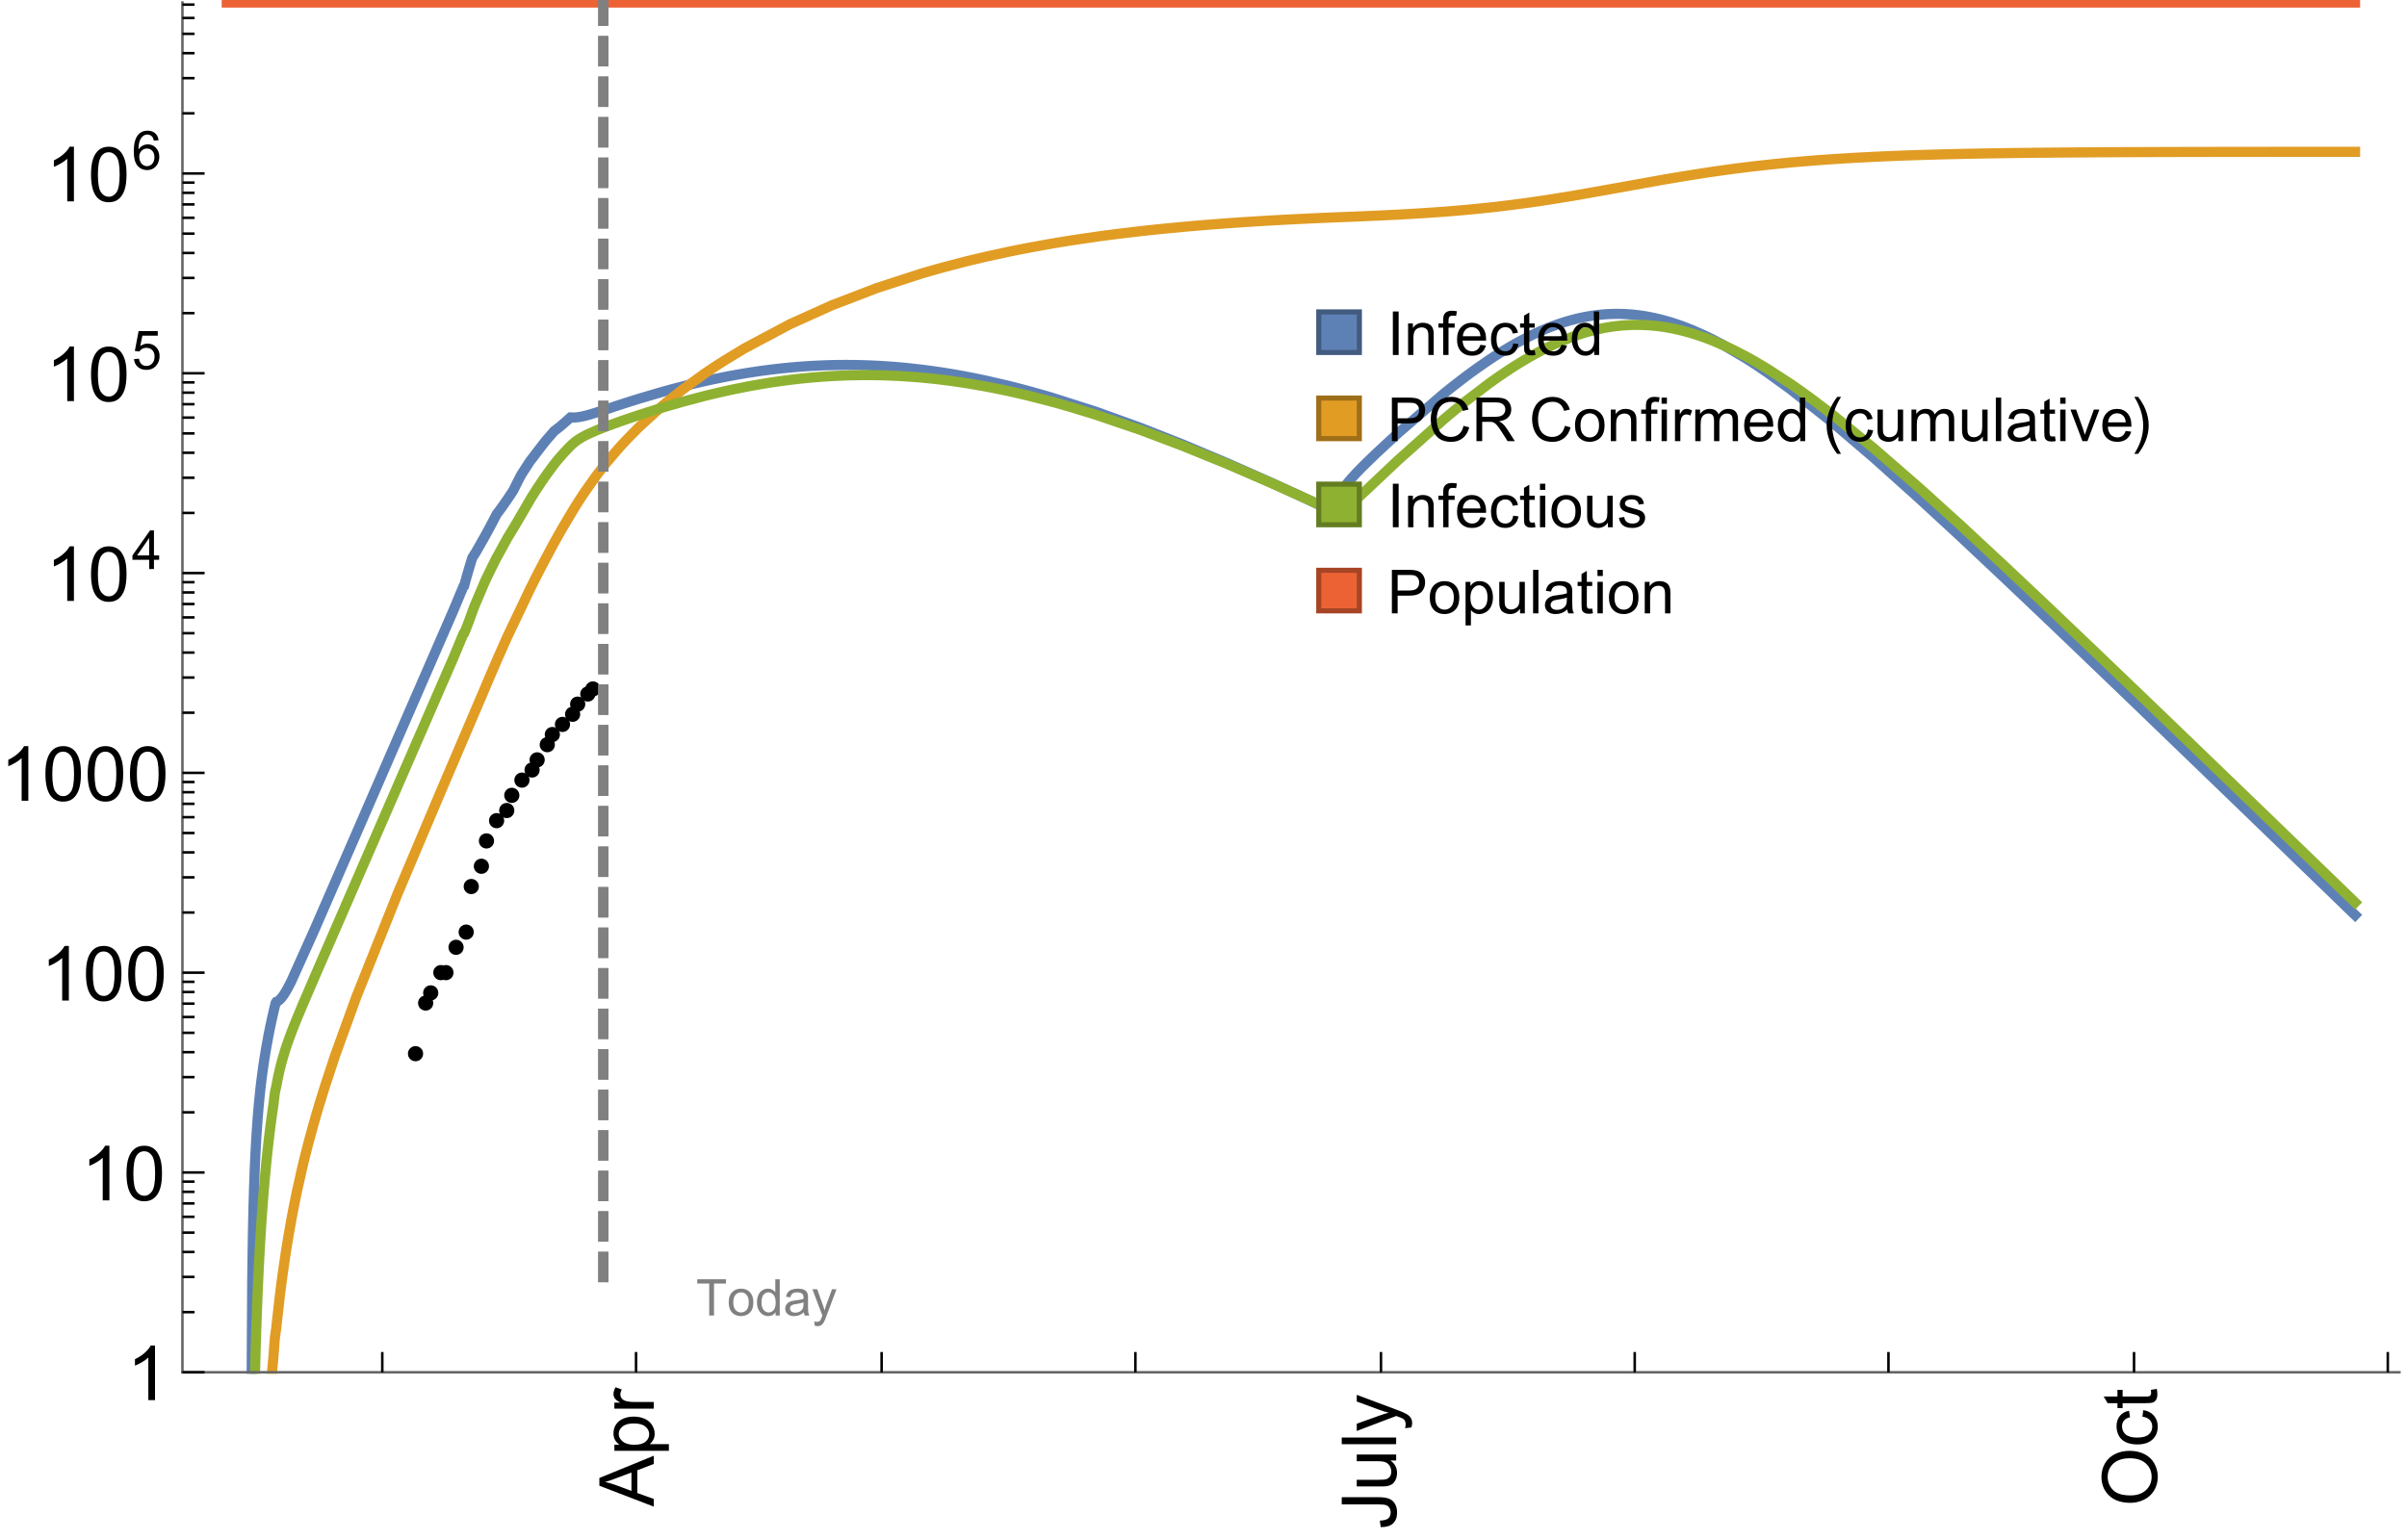 <?xml version="1.0" encoding="UTF-8"?>
<svg xmlns="http://www.w3.org/2000/svg" xmlns:xlink="http://www.w3.org/1999/xlink" width="475pt" height="304pt" viewBox="0 0 475 304" version="1.1">
<defs>
<g>
<symbol overflow="visible" id="glyph0-0">
<path style="stroke:none;" d=""/>
</symbol>
<symbol overflow="visible" id="glyph0-1">
<path style="stroke:none;" d="M 1.117 0 L 1.117 -8.59 L 2.258 -8.59 L 2.258 0 Z M 1.117 0 "/>
</symbol>
<symbol overflow="visible" id="glyph0-2">
<path style="stroke:none;" d="M 0.789 0 L 0.789 -6.223 L 1.742 -6.223 L 1.742 -5.336 C 2.199 -6.02 2.859 -6.363 3.719 -6.363 C 4.094 -6.363 4.441 -6.297 4.754 -6.16 C 5.07 -6.027 5.305 -5.852 5.461 -5.633 C 5.617 -5.414 5.727 -5.152 5.789 -4.852 C 5.828 -4.656 5.848 -4.312 5.848 -3.828 L 5.848 0 L 4.793 0 L 4.793 -3.785 C 4.793 -4.215 4.75 -4.535 4.672 -4.75 C 4.59 -4.961 4.441 -5.133 4.234 -5.258 C 4.023 -5.387 3.781 -5.449 3.5 -5.449 C 3.051 -5.449 2.66 -5.305 2.336 -5.023 C 2.008 -4.738 1.844 -4.195 1.844 -3.398 L 1.844 0 Z M 0.789 0 "/>
</symbol>
<symbol overflow="visible" id="glyph0-3">
<path style="stroke:none;" d="M 1.043 0 L 1.043 -5.402 L 0.109 -5.402 L 0.109 -6.223 L 1.043 -6.223 L 1.043 -6.883 C 1.043 -7.301 1.078 -7.613 1.156 -7.816 C 1.258 -8.09 1.434 -8.312 1.691 -8.48 C 1.945 -8.652 2.305 -8.734 2.766 -8.734 C 3.062 -8.734 3.391 -8.703 3.75 -8.633 L 3.594 -7.711 C 3.375 -7.75 3.164 -7.77 2.969 -7.77 C 2.648 -7.77 2.422 -7.703 2.289 -7.562 C 2.156 -7.426 2.094 -7.172 2.094 -6.797 L 2.094 -6.223 L 3.305 -6.223 L 3.305 -5.402 L 2.094 -5.402 L 2.094 0 Z M 1.043 0 "/>
</symbol>
<symbol overflow="visible" id="glyph0-4">
<path style="stroke:none;" d="M 5.051 -2.004 L 6.141 -1.867 C 5.969 -1.23 5.648 -0.738 5.188 -0.387 C 4.723 -0.035 4.125 0.141 3.406 0.141 C 2.496 0.141 1.773 -0.141 1.238 -0.699 C 0.707 -1.262 0.438 -2.047 0.438 -3.059 C 0.438 -4.105 0.711 -4.918 1.25 -5.496 C 1.789 -6.074 2.484 -6.363 3.344 -6.363 C 4.176 -6.363 4.859 -6.078 5.383 -5.516 C 5.91 -4.949 6.176 -4.148 6.176 -3.125 C 6.176 -3.062 6.172 -2.969 6.172 -2.844 L 1.531 -2.844 C 1.57 -2.16 1.762 -1.633 2.109 -1.273 C 2.457 -0.91 2.891 -0.727 3.41 -0.727 C 3.797 -0.727 4.125 -0.828 4.398 -1.031 C 4.672 -1.234 4.891 -1.559 5.051 -2.004 Z M 1.586 -3.711 L 5.062 -3.711 C 5.016 -4.234 4.883 -4.625 4.664 -4.887 C 4.328 -5.293 3.891 -5.496 3.359 -5.496 C 2.875 -5.496 2.465 -5.336 2.137 -5.008 C 1.805 -4.684 1.625 -4.25 1.586 -3.711 Z M 1.586 -3.711 "/>
</symbol>
<symbol overflow="visible" id="glyph0-5">
<path style="stroke:none;" d="M 4.852 -2.281 L 5.891 -2.145 C 5.777 -1.43 5.484 -0.871 5.02 -0.465 C 4.551 -0.062 3.977 0.141 3.297 0.141 C 2.445 0.141 1.762 -0.137 1.246 -0.695 C 0.727 -1.25 0.469 -2.047 0.469 -3.086 C 0.469 -3.758 0.578 -4.348 0.805 -4.852 C 1.027 -5.355 1.363 -5.734 1.82 -5.984 C 2.273 -6.238 2.77 -6.363 3.305 -6.363 C 3.98 -6.363 4.531 -6.191 4.961 -5.852 C 5.391 -5.508 5.668 -5.023 5.789 -4.395 L 4.766 -4.234 C 4.668 -4.652 4.492 -4.969 4.246 -5.18 C 3.996 -5.391 3.695 -5.496 3.344 -5.496 C 2.812 -5.496 2.383 -5.305 2.051 -4.926 C 1.719 -4.543 1.555 -3.941 1.555 -3.117 C 1.555 -2.281 1.711 -1.672 2.031 -1.297 C 2.352 -0.918 2.773 -0.727 3.289 -0.727 C 3.703 -0.727 4.047 -0.852 4.324 -1.109 C 4.602 -1.363 4.777 -1.75 4.852 -2.281 Z M 4.852 -2.281 "/>
</symbol>
<symbol overflow="visible" id="glyph0-6">
<path style="stroke:none;" d="M 3.094 -0.945 L 3.246 -0.012 C 2.949 0.051 2.684 0.082 2.449 0.082 C 2.066 0.082 1.77 0.023 1.559 -0.102 C 1.348 -0.223 1.199 -0.379 1.113 -0.578 C 1.027 -0.773 0.984 -1.188 0.984 -1.82 L 0.984 -5.402 L 0.211 -5.402 L 0.211 -6.223 L 0.984 -6.223 L 0.984 -7.766 L 2.031 -8.398 L 2.031 -6.223 L 3.094 -6.223 L 3.094 -5.402 L 2.031 -5.402 L 2.031 -1.766 C 2.031 -1.465 2.051 -1.27 2.09 -1.184 C 2.125 -1.098 2.188 -1.031 2.27 -0.977 C 2.355 -0.926 2.477 -0.902 2.633 -0.902 C 2.75 -0.902 2.902 -0.914 3.094 -0.945 Z M 3.094 -0.945 "/>
</symbol>
<symbol overflow="visible" id="glyph0-7">
<path style="stroke:none;" d="M 4.828 0 L 4.828 -0.785 C 4.434 -0.168 3.852 0.141 3.086 0.141 C 2.59 0.141 2.137 0.004 1.719 -0.27 C 1.305 -0.543 0.98 -0.926 0.754 -1.414 C 0.523 -1.906 0.41 -2.469 0.41 -3.105 C 0.41 -3.727 0.516 -4.289 0.719 -4.797 C 0.926 -5.301 1.238 -5.688 1.652 -5.961 C 2.066 -6.23 2.531 -6.363 3.039 -6.363 C 3.414 -6.363 3.75 -6.285 4.043 -6.125 C 4.336 -5.969 4.574 -5.762 4.758 -5.508 L 4.758 -8.59 L 5.805 -8.59 L 5.805 0 Z M 1.492 -3.105 C 1.492 -2.309 1.664 -1.711 2 -1.32 C 2.336 -0.926 2.73 -0.727 3.188 -0.727 C 3.648 -0.727 4.039 -0.914 4.363 -1.293 C 4.684 -1.668 4.844 -2.242 4.844 -3.016 C 4.844 -3.867 4.68 -4.492 4.352 -4.891 C 4.023 -5.289 3.621 -5.492 3.141 -5.492 C 2.672 -5.492 2.281 -5.297 1.965 -4.914 C 1.652 -4.531 1.492 -3.93 1.492 -3.105 Z M 1.492 -3.105 "/>
</symbol>
<symbol overflow="visible" id="glyph0-8">
<path style="stroke:none;" d="M 0.926 0 L 0.926 -8.59 L 4.164 -8.59 C 4.734 -8.59 5.172 -8.562 5.473 -8.508 C 5.895 -8.438 6.25 -8.305 6.531 -8.105 C 6.816 -7.91 7.047 -7.633 7.223 -7.277 C 7.395 -6.922 7.484 -6.531 7.484 -6.105 C 7.484 -5.375 7.25 -4.758 6.785 -4.25 C 6.32 -3.746 5.48 -3.492 4.266 -3.492 L 2.062 -3.492 L 2.062 0 Z M 2.062 -4.508 L 4.281 -4.508 C 5.016 -4.508 5.539 -4.641 5.848 -4.914 C 6.156 -5.188 6.312 -5.574 6.312 -6.07 C 6.312 -6.43 6.219 -6.738 6.039 -6.992 C 5.855 -7.25 5.617 -7.418 5.32 -7.5 C 5.129 -7.551 4.773 -7.578 4.258 -7.578 L 2.062 -7.578 Z M 2.062 -4.508 "/>
</symbol>
<symbol overflow="visible" id="glyph0-9">
<path style="stroke:none;" d="M 7.055 -3.012 L 8.191 -2.727 C 7.953 -1.793 7.523 -1.078 6.906 -0.59 C 6.285 -0.098 5.531 0.148 4.633 0.148 C 3.707 0.148 2.957 -0.043 2.375 -0.418 C 1.797 -0.797 1.355 -1.344 1.051 -2.055 C 0.75 -2.77 0.598 -3.539 0.598 -4.359 C 0.598 -5.254 0.77 -6.035 1.109 -6.699 C 1.453 -7.367 1.938 -7.871 2.57 -8.219 C 3.199 -8.562 3.895 -8.734 4.652 -8.734 C 5.512 -8.734 6.234 -8.516 6.82 -8.078 C 7.406 -7.641 7.812 -7.027 8.047 -6.234 L 6.926 -5.969 C 6.727 -6.594 6.438 -7.051 6.059 -7.336 C 5.68 -7.621 5.203 -7.766 4.629 -7.766 C 3.969 -7.766 3.418 -7.605 2.973 -7.289 C 2.531 -6.973 2.219 -6.547 2.039 -6.016 C 1.859 -5.48 1.77 -4.93 1.77 -4.367 C 1.77 -3.637 1.875 -2.996 2.09 -2.453 C 2.301 -1.906 2.633 -1.5 3.082 -1.23 C 3.531 -0.961 4.016 -0.828 4.539 -0.828 C 5.176 -0.828 5.719 -1.008 6.156 -1.375 C 6.598 -1.742 6.898 -2.289 7.055 -3.012 Z M 7.055 -3.012 "/>
</symbol>
<symbol overflow="visible" id="glyph0-10">
<path style="stroke:none;" d="M 0.945 0 L 0.945 -8.59 L 4.75 -8.59 C 5.516 -8.59 6.102 -8.512 6.5 -8.359 C 6.898 -8.203 7.215 -7.93 7.453 -7.539 C 7.691 -7.148 7.812 -6.719 7.812 -6.246 C 7.812 -5.637 7.613 -5.125 7.219 -4.703 C 6.824 -4.285 6.215 -4.023 5.391 -3.906 C 5.691 -3.762 5.922 -3.621 6.078 -3.48 C 6.41 -3.176 6.723 -2.797 7.02 -2.336 L 8.516 0 L 7.086 0 L 5.945 -1.789 C 5.613 -2.305 5.344 -2.695 5.125 -2.969 C 4.91 -3.242 4.719 -3.438 4.551 -3.547 C 4.379 -3.656 4.207 -3.73 4.031 -3.773 C 3.902 -3.801 3.691 -3.812 3.398 -3.812 L 2.078 -3.812 L 2.078 0 Z M 2.078 -4.797 L 4.523 -4.797 C 5.043 -4.797 5.449 -4.852 5.742 -4.961 C 6.035 -5.066 6.258 -5.238 6.41 -5.477 C 6.562 -5.711 6.641 -5.969 6.641 -6.246 C 6.641 -6.652 6.492 -6.984 6.195 -7.25 C 5.902 -7.512 5.438 -7.641 4.797 -7.641 L 2.078 -7.641 Z M 2.078 -4.797 "/>
</symbol>
<symbol overflow="visible" id="glyph0-11">
<path style="stroke:none;" d="M 0.398 -3.109 C 0.398 -4.262 0.719 -5.117 1.359 -5.672 C 1.895 -6.133 2.547 -6.363 3.316 -6.363 C 4.172 -6.363 4.871 -6.082 5.414 -5.523 C 5.957 -4.961 6.227 -4.188 6.227 -3.199 C 6.227 -2.398 6.109 -1.77 5.867 -1.309 C 5.629 -0.852 5.277 -0.492 4.82 -0.242 C 4.359 0.012 3.859 0.141 3.316 0.141 C 2.445 0.141 1.742 -0.141 1.203 -0.695 C 0.668 -1.254 0.398 -2.062 0.398 -3.109 Z M 1.484 -3.109 C 1.484 -2.312 1.656 -1.719 2.004 -1.32 C 2.352 -0.926 2.789 -0.727 3.316 -0.727 C 3.84 -0.727 4.273 -0.926 4.625 -1.324 C 4.973 -1.723 5.145 -2.328 5.145 -3.148 C 5.145 -3.918 4.969 -4.5 4.621 -4.895 C 4.27 -5.293 3.836 -5.492 3.316 -5.492 C 2.789 -5.492 2.352 -5.293 2.004 -4.898 C 1.656 -4.504 1.484 -3.906 1.484 -3.109 Z M 1.484 -3.109 "/>
</symbol>
<symbol overflow="visible" id="glyph0-12">
<path style="stroke:none;" d="M 0.797 -7.375 L 0.797 -8.59 L 1.852 -8.59 L 1.852 -7.375 Z M 0.797 0 L 0.797 -6.223 L 1.852 -6.223 L 1.852 0 Z M 0.797 0 "/>
</symbol>
<symbol overflow="visible" id="glyph0-13">
<path style="stroke:none;" d="M 0.781 0 L 0.781 -6.223 L 1.727 -6.223 L 1.727 -5.281 C 1.969 -5.723 2.195 -6.012 2.398 -6.152 C 2.605 -6.293 2.828 -6.363 3.078 -6.363 C 3.434 -6.363 3.793 -6.25 4.16 -6.023 L 3.797 -5.047 C 3.539 -5.199 3.281 -5.273 3.023 -5.273 C 2.793 -5.273 2.586 -5.203 2.402 -5.066 C 2.219 -4.926 2.086 -4.734 2.008 -4.488 C 1.891 -4.113 1.836 -3.703 1.836 -3.258 L 1.836 0 Z M 0.781 0 "/>
</symbol>
<symbol overflow="visible" id="glyph0-14">
<path style="stroke:none;" d="M 0.789 0 L 0.789 -6.223 L 1.734 -6.223 L 1.734 -5.352 C 1.93 -5.656 2.188 -5.898 2.516 -6.086 C 2.84 -6.27 3.207 -6.363 3.621 -6.363 C 4.082 -6.363 4.461 -6.266 4.754 -6.078 C 5.051 -5.887 5.258 -5.617 5.379 -5.273 C 5.871 -6 6.512 -6.363 7.301 -6.363 C 7.918 -6.363 8.391 -6.191 8.727 -5.852 C 9.059 -5.508 9.223 -4.984 9.223 -4.273 L 9.223 0 L 8.172 0 L 8.172 -3.922 C 8.172 -4.344 8.141 -4.645 8.07 -4.832 C 8.004 -5.016 7.879 -5.164 7.699 -5.281 C 7.52 -5.395 7.309 -5.449 7.066 -5.449 C 6.629 -5.449 6.266 -5.305 5.977 -5.012 C 5.688 -4.723 5.543 -4.258 5.543 -3.617 L 5.543 0 L 4.488 0 L 4.488 -4.043 C 4.488 -4.512 4.402 -4.863 4.23 -5.098 C 4.059 -5.332 3.777 -5.449 3.387 -5.449 C 3.09 -5.449 2.816 -5.371 2.562 -5.215 C 2.312 -5.059 2.129 -4.828 2.016 -4.531 C 1.902 -4.23 1.844 -3.797 1.844 -3.227 L 1.844 0 Z M 0.789 0 "/>
</symbol>
<symbol overflow="visible" id="glyph0-15">
<path style="stroke:none;" d="M 4.867 0 L 4.867 -0.914 C 4.383 -0.211 3.727 0.141 2.895 0.141 C 2.527 0.141 2.184 0.07 1.867 -0.07 C 1.547 -0.211 1.312 -0.387 1.156 -0.602 C 1.004 -0.812 0.895 -1.074 0.832 -1.383 C 0.789 -1.59 0.766 -1.918 0.766 -2.367 L 0.766 -6.223 L 1.82 -6.223 L 1.82 -2.773 C 1.82 -2.223 1.844 -1.852 1.887 -1.656 C 1.953 -1.379 2.094 -1.164 2.309 -1.004 C 2.523 -0.848 2.789 -0.766 3.105 -0.766 C 3.422 -0.766 3.719 -0.848 3.996 -1.012 C 4.273 -1.172 4.469 -1.395 4.586 -1.672 C 4.699 -1.953 4.758 -2.359 4.758 -2.891 L 4.758 -6.223 L 5.812 -6.223 L 5.812 0 Z M 4.867 0 "/>
</symbol>
<symbol overflow="visible" id="glyph0-16">
<path style="stroke:none;" d="M 0.766 0 L 0.766 -8.59 L 1.82 -8.59 L 1.82 0 Z M 0.766 0 "/>
</symbol>
<symbol overflow="visible" id="glyph0-17">
<path style="stroke:none;" d="M 4.852 -0.766 C 4.461 -0.434 4.086 -0.203 3.723 -0.062 C 3.363 0.074 2.977 0.141 2.562 0.141 C 1.879 0.141 1.352 -0.027 0.984 -0.359 C 0.617 -0.695 0.434 -1.121 0.434 -1.641 C 0.434 -1.945 0.504 -2.223 0.641 -2.477 C 0.781 -2.727 0.961 -2.93 1.188 -3.082 C 1.41 -3.234 1.664 -3.352 1.945 -3.43 C 2.152 -3.484 2.465 -3.535 2.883 -3.586 C 3.734 -3.688 4.359 -3.809 4.766 -3.949 C 4.77 -4.094 4.77 -4.188 4.77 -4.227 C 4.77 -4.656 4.672 -4.957 4.469 -5.133 C 4.199 -5.371 3.801 -5.492 3.27 -5.492 C 2.773 -5.492 2.406 -5.402 2.172 -5.23 C 1.934 -5.055 1.758 -4.75 1.648 -4.305 L 0.617 -4.445 C 0.711 -4.887 0.863 -5.246 1.078 -5.516 C 1.293 -5.789 1.602 -5.996 2.008 -6.145 C 2.414 -6.289 2.887 -6.363 3.422 -6.363 C 3.953 -6.363 4.383 -6.301 4.719 -6.176 C 5.051 -6.051 5.293 -5.895 5.449 -5.703 C 5.605 -5.516 5.715 -5.273 5.777 -4.984 C 5.812 -4.805 5.828 -4.484 5.828 -4.016 L 5.828 -2.609 C 5.828 -1.629 5.852 -1.008 5.898 -0.746 C 5.941 -0.488 6.031 -0.238 6.164 0 L 5.062 0 C 4.953 -0.219 4.883 -0.477 4.852 -0.766 Z M 4.766 -3.125 C 4.383 -2.969 3.805 -2.836 3.039 -2.727 C 2.605 -2.664 2.301 -2.594 2.121 -2.516 C 1.941 -2.438 1.805 -2.32 1.703 -2.172 C 1.605 -2.02 1.559 -1.852 1.559 -1.672 C 1.559 -1.391 1.664 -1.156 1.879 -0.969 C 2.09 -0.781 2.402 -0.688 2.812 -0.688 C 3.219 -0.688 3.578 -0.773 3.898 -0.953 C 4.215 -1.129 4.445 -1.375 4.594 -1.68 C 4.707 -1.918 4.766 -2.273 4.766 -2.734 Z M 4.766 -3.125 "/>
</symbol>
<symbol overflow="visible" id="glyph0-18">
<path style="stroke:none;" d="M 2.52 0 L 0.152 -6.223 L 1.266 -6.223 L 2.602 -2.496 C 2.746 -2.094 2.879 -1.676 3 -1.242 C 3.094 -1.57 3.227 -1.965 3.391 -2.426 L 4.773 -6.223 L 5.859 -6.223 L 3.504 0 Z M 2.52 0 "/>
</symbol>
<symbol overflow="visible" id="glyph0-19">
<path style="stroke:none;" d="M 0.367 -1.859 L 1.414 -2.023 C 1.473 -1.605 1.633 -1.281 1.902 -1.062 C 2.168 -0.84 2.543 -0.727 3.023 -0.727 C 3.508 -0.727 3.867 -0.824 4.102 -1.023 C 4.336 -1.219 4.453 -1.453 4.453 -1.719 C 4.453 -1.957 4.352 -2.141 4.141 -2.281 C 3.996 -2.375 3.641 -2.492 3.062 -2.637 C 2.289 -2.832 1.754 -3 1.457 -3.145 C 1.156 -3.285 0.93 -3.484 0.777 -3.734 C 0.621 -3.988 0.547 -4.266 0.547 -4.57 C 0.547 -4.848 0.609 -5.105 0.734 -5.34 C 0.863 -5.578 1.035 -5.773 1.254 -5.93 C 1.418 -6.051 1.641 -6.152 1.926 -6.238 C 2.207 -6.32 2.512 -6.363 2.836 -6.363 C 3.324 -6.363 3.754 -6.293 4.121 -6.152 C 4.492 -6.012 4.766 -5.82 4.938 -5.582 C 5.113 -5.34 5.234 -5.02 5.305 -4.617 L 4.273 -4.477 C 4.227 -4.797 4.09 -5.047 3.863 -5.227 C 3.641 -5.406 3.32 -5.496 2.914 -5.496 C 2.43 -5.496 2.082 -5.414 1.875 -5.258 C 1.668 -5.098 1.562 -4.906 1.562 -4.695 C 1.562 -4.559 1.609 -4.434 1.695 -4.324 C 1.781 -4.211 1.914 -4.117 2.098 -4.043 C 2.203 -4.004 2.516 -3.914 3.031 -3.773 C 3.777 -3.574 4.297 -3.41 4.59 -3.285 C 4.887 -3.156 5.117 -2.973 5.285 -2.73 C 5.453 -2.488 5.539 -2.188 5.539 -1.828 C 5.539 -1.477 5.434 -1.145 5.23 -0.836 C 5.023 -0.523 4.727 -0.285 4.344 -0.113 C 3.957 0.055 3.516 0.141 3.031 0.141 C 2.223 0.141 1.605 -0.027 1.18 -0.363 C 0.758 -0.699 0.484 -1.195 0.367 -1.859 Z M 0.367 -1.859 "/>
</symbol>
<symbol overflow="visible" id="glyph0-20">
<path style="stroke:none;" d="M 0.789 2.383 L 0.789 -6.223 L 1.75 -6.223 L 1.75 -5.414 C 1.977 -5.73 2.234 -5.969 2.52 -6.125 C 2.805 -6.285 3.148 -6.363 3.555 -6.363 C 4.086 -6.363 4.555 -6.227 4.961 -5.953 C 5.367 -5.68 5.676 -5.293 5.883 -4.797 C 6.09 -4.297 6.195 -3.75 6.195 -3.156 C 6.195 -2.52 6.078 -1.949 5.852 -1.438 C 5.621 -0.93 5.289 -0.539 4.855 -0.266 C 4.418 0.004 3.961 0.141 3.48 0.141 C 3.129 0.141 2.812 0.066 2.535 -0.082 C 2.254 -0.23 2.023 -0.418 1.844 -0.645 L 1.844 2.383 Z M 1.746 -3.078 C 1.746 -2.277 1.906 -1.684 2.234 -1.301 C 2.559 -0.918 2.949 -0.727 3.41 -0.727 C 3.879 -0.727 4.281 -0.926 4.613 -1.32 C 4.949 -1.719 5.117 -2.332 5.117 -3.164 C 5.117 -3.957 4.953 -4.551 4.625 -4.945 C 4.301 -5.34 3.91 -5.539 3.457 -5.539 C 3.008 -5.539 2.609 -5.328 2.266 -4.906 C 1.918 -4.488 1.746 -3.875 1.746 -3.078 Z M 1.746 -3.078 "/>
</symbol>
<symbol overflow="visible" id="glyph1-0">
<path style="stroke:none;" d=""/>
</symbol>
<symbol overflow="visible" id="glyph1-1">
<path style="stroke:none;" d="M 3.562 2.52 L 2.805 2.52 C 2.492 2.121 2.211 1.699 1.953 1.258 C 1.699 0.812 1.477 0.352 1.297 -0.125 C 1.113 -0.602 0.969 -1.086 0.871 -1.586 C 0.77 -2.086 0.719 -2.594 0.719 -3.105 C 0.719 -3.625 0.773 -4.133 0.875 -4.633 C 0.977 -5.129 1.117 -5.617 1.301 -6.086 C 1.484 -6.559 1.703 -7.02 1.961 -7.461 C 2.215 -7.906 2.5 -8.328 2.805 -8.734 L 3.562 -8.734 C 3.285 -8.281 3.039 -7.836 2.82 -7.398 C 2.602 -6.957 2.414 -6.512 2.266 -6.055 C 2.117 -5.602 2.008 -5.133 1.93 -4.648 C 1.852 -4.168 1.812 -3.656 1.812 -3.117 C 1.812 -2.617 1.852 -2.121 1.938 -1.629 C 2.02 -1.137 2.141 -0.652 2.289 -0.18 C 2.441 0.297 2.625 0.758 2.844 1.211 C 3.059 1.66 3.297 2.098 3.562 2.52 Z M 3.562 2.52 "/>
</symbol>
<symbol overflow="visible" id="glyph1-2">
<path style="stroke:none;" d="M 3.273 -3.105 C 3.273 -2.59 3.227 -2.082 3.125 -1.586 C 3.023 -1.086 2.879 -0.602 2.695 -0.129 C 2.512 0.344 2.293 0.801 2.035 1.246 C 1.781 1.688 1.5 2.113 1.188 2.52 L 0.434 2.52 C 0.707 2.074 0.953 1.633 1.172 1.188 C 1.391 0.746 1.574 0.297 1.723 -0.156 C 1.871 -0.613 1.984 -1.086 2.066 -1.57 C 2.145 -2.055 2.188 -2.562 2.188 -3.094 C 2.188 -3.594 2.145 -4.09 2.059 -4.582 C 1.977 -5.074 1.859 -5.559 1.703 -6.031 C 1.551 -6.508 1.367 -6.969 1.152 -7.422 C 0.934 -7.875 0.695 -8.312 0.434 -8.734 L 1.188 -8.734 C 1.5 -8.336 1.789 -7.918 2.047 -7.473 C 2.305 -7.031 2.523 -6.57 2.703 -6.09 C 2.887 -5.613 3.027 -5.121 3.125 -4.621 C 3.227 -4.117 3.273 -3.613 3.273 -3.105 Z M 3.273 -3.105 "/>
</symbol>
<symbol overflow="visible" id="glyph2-0">
<path style="stroke:none;" d=""/>
</symbol>
<symbol overflow="visible" id="glyph2-1">
<path style="stroke:none;" d="M 0 0.023 L -10.738 -4.102 L -10.738 -5.633 L 0 -10.027 L 0 -8.406 L -3.25 -7.156 L -3.25 -2.664 L 0 -1.488 Z M -4.41 -3.078 L -4.41 -6.715 L -7.383 -5.598 C -8.285 -5.254 -9.027 -5 -9.609 -4.836 C -8.922 -4.699 -8.238 -4.504 -7.559 -4.254 Z M -4.41 -3.078 "/>
</symbol>
<symbol overflow="visible" id="glyph2-2">
<path style="stroke:none;" d="M 2.98 -0.988 L -7.777 -0.988 L -7.777 -2.191 L -6.766 -2.191 C -7.164 -2.473 -7.461 -2.793 -7.656 -3.148 C -7.855 -3.504 -7.953 -3.938 -7.953 -4.445 C -7.953 -5.109 -7.781 -5.695 -7.441 -6.203 C -7.102 -6.711 -6.617 -7.094 -5.996 -7.352 C -5.371 -7.613 -4.691 -7.742 -3.949 -7.742 C -3.152 -7.742 -2.434 -7.598 -1.797 -7.312 C -1.16 -7.027 -0.672 -6.613 -0.332 -6.066 C 0.008 -5.523 0.176 -4.953 0.176 -4.352 C 0.176 -3.91 0.082 -3.516 -0.102 -3.168 C -0.289 -2.82 -0.523 -2.531 -0.805 -2.309 L 2.98 -2.309 Z M -3.844 -2.184 C -2.844 -2.184 -2.105 -2.387 -1.625 -2.789 C -1.148 -3.195 -0.906 -3.688 -0.906 -4.262 C -0.906 -4.848 -1.156 -5.352 -1.652 -5.77 C -2.148 -6.188 -2.914 -6.395 -3.953 -6.395 C -4.945 -6.395 -5.688 -6.191 -6.18 -5.781 C -6.676 -5.375 -6.922 -4.887 -6.922 -4.32 C -6.922 -3.758 -6.66 -3.262 -6.133 -2.832 C -5.609 -2.398 -4.848 -2.184 -3.844 -2.184 Z M -3.844 -2.184 "/>
</symbol>
<symbol overflow="visible" id="glyph2-3">
<path style="stroke:none;" d="M 0 -0.973 L -7.777 -0.973 L -7.777 -2.16 L -6.598 -2.16 C -7.148 -2.465 -7.516 -2.742 -7.691 -3 C -7.867 -3.258 -7.953 -3.539 -7.953 -3.844 C -7.953 -4.289 -7.812 -4.742 -7.531 -5.199 L -6.305 -4.746 C -6.496 -4.422 -6.594 -4.102 -6.594 -3.781 C -6.594 -3.492 -6.504 -3.234 -6.332 -3.004 C -6.16 -2.773 -5.918 -2.609 -5.609 -2.512 C -5.141 -2.367 -4.629 -2.293 -4.07 -2.293 L 0 -2.293 Z M 0 -0.973 "/>
</symbol>
<symbol overflow="visible" id="glyph2-4">
<path style="stroke:none;" d="M -3.047 -0.434 L -3.223 -1.715 C -2.402 -1.75 -1.84 -1.902 -1.539 -2.176 C -1.234 -2.449 -1.082 -2.828 -1.082 -3.312 C -1.082 -3.668 -1.164 -3.977 -1.328 -4.234 C -1.492 -4.492 -1.715 -4.672 -1.996 -4.77 C -2.277 -4.867 -2.723 -4.914 -3.34 -4.914 L -10.738 -4.914 L -10.738 -6.336 L -3.422 -6.336 C -2.523 -6.336 -1.824 -6.227 -1.332 -6.008 C -0.84 -5.793 -0.465 -5.449 -0.203 -4.977 C 0.055 -4.504 0.184 -3.953 0.184 -3.316 C 0.184 -2.375 -0.086 -1.652 -0.629 -1.152 C -1.172 -0.652 -1.977 -0.414 -3.047 -0.434 Z M -3.047 -0.434 "/>
</symbol>
<symbol overflow="visible" id="glyph2-5">
<path style="stroke:none;" d="M 0 -6.086 L -1.141 -6.086 C -0.262 -5.48 0.176 -4.656 0.176 -3.617 C 0.176 -3.16 0.09 -2.73 -0.086 -2.332 C -0.262 -1.934 -0.484 -1.641 -0.75 -1.445 C -1.016 -1.254 -1.344 -1.117 -1.727 -1.039 C -1.988 -0.984 -2.398 -0.961 -2.961 -0.961 L -7.777 -0.961 L -7.777 -2.277 L -3.465 -2.277 C -2.777 -2.277 -2.312 -2.305 -2.074 -2.359 C -1.727 -2.441 -1.453 -2.617 -1.258 -2.887 C -1.059 -3.156 -0.961 -3.484 -0.961 -3.883 C -0.961 -4.277 -1.062 -4.648 -1.262 -4.996 C -1.465 -5.344 -1.742 -5.586 -2.09 -5.73 C -2.441 -5.875 -2.945 -5.945 -3.609 -5.945 L -7.777 -5.949 L -7.777 -7.266 L 0 -7.266 Z M 0 -6.086 "/>
</symbol>
<symbol overflow="visible" id="glyph2-6">
<path style="stroke:none;" d="M 0 -0.961 L -10.738 -0.961 L -10.738 -2.277 L 0 -2.277 Z M 0 -0.961 "/>
</symbol>
<symbol overflow="visible" id="glyph2-7">
<path style="stroke:none;" d="M 2.996 -0.93 L 1.758 -0.785 C 1.836 -1.07 1.875 -1.324 1.875 -1.539 C 1.875 -1.832 1.828 -2.066 1.73 -2.242 C 1.633 -2.418 1.496 -2.562 1.32 -2.672 C 1.188 -2.758 0.859 -2.891 0.336 -3.078 C 0.262 -3.102 0.156 -3.141 0.016 -3.195 L -7.777 -0.242 L -7.777 -1.664 L -3.273 -3.281 C -2.703 -3.492 -2.102 -3.68 -1.473 -3.844 C -2.078 -3.996 -2.668 -4.176 -3.246 -4.387 L -7.777 -6.051 L -7.777 -7.367 L 0.133 -4.41 C 0.988 -4.094 1.574 -3.844 1.898 -3.668 C 2.332 -3.434 2.648 -3.168 2.852 -2.863 C 3.055 -2.562 3.156 -2.199 3.156 -1.781 C 3.156 -1.527 3.102 -1.242 2.996 -0.93 Z M 2.996 -0.93 "/>
</symbol>
<symbol overflow="visible" id="glyph2-8">
<path style="stroke:none;" d="M -5.23 -0.727 C -7.012 -0.727 -8.406 -1.203 -9.414 -2.16 C -10.422 -3.117 -10.93 -4.352 -10.93 -5.867 C -10.93 -6.859 -10.691 -7.75 -10.219 -8.547 C -9.742 -9.344 -9.082 -9.949 -8.234 -10.367 C -7.387 -10.785 -6.43 -10.992 -5.355 -10.992 C -4.266 -10.992 -3.289 -10.773 -2.43 -10.336 C -1.57 -9.895 -0.922 -9.273 -0.48 -8.469 C -0.039 -7.66 0.184 -6.793 0.184 -5.859 C 0.184 -4.848 -0.062 -3.945 -0.551 -3.148 C -1.039 -2.352 -1.703 -1.75 -2.547 -1.34 C -3.395 -0.93 -4.289 -0.727 -5.23 -0.727 Z M -5.207 -2.191 C -3.914 -2.191 -2.895 -2.539 -2.148 -3.234 C -1.406 -3.93 -1.031 -4.801 -1.031 -5.852 C -1.031 -6.922 -1.41 -7.801 -2.16 -8.492 C -2.914 -9.184 -3.98 -9.527 -5.359 -9.527 C -6.234 -9.527 -7 -9.383 -7.648 -9.086 C -8.301 -8.789 -8.809 -8.359 -9.168 -7.789 C -9.527 -7.219 -9.703 -6.582 -9.703 -5.875 C -9.703 -4.867 -9.359 -4.004 -8.668 -3.277 C -7.977 -2.551 -6.824 -2.191 -5.207 -2.191 Z M -5.207 -2.191 "/>
</symbol>
<symbol overflow="visible" id="glyph2-9">
<path style="stroke:none;" d="M -2.848 -6.062 L -2.68 -7.359 C -1.785 -7.219 -1.086 -6.855 -0.582 -6.273 C -0.078 -5.691 0.176 -4.973 0.176 -4.125 C 0.176 -3.059 -0.172 -2.203 -0.867 -1.555 C -1.562 -0.91 -2.562 -0.586 -3.859 -0.586 C -4.699 -0.586 -5.434 -0.727 -6.062 -1.004 C -6.695 -1.281 -7.168 -1.707 -7.48 -2.273 C -7.797 -2.844 -7.953 -3.461 -7.953 -4.133 C -7.953 -4.977 -7.742 -5.668 -7.312 -6.203 C -6.887 -6.742 -6.281 -7.086 -5.492 -7.234 L -5.297 -5.953 C -5.82 -5.832 -6.211 -5.617 -6.477 -5.305 C -6.738 -4.996 -6.871 -4.621 -6.871 -4.184 C -6.871 -3.52 -6.633 -2.98 -6.156 -2.562 C -5.68 -2.148 -4.926 -1.941 -3.898 -1.941 C -2.852 -1.941 -2.094 -2.141 -1.617 -2.543 C -1.145 -2.941 -0.906 -3.465 -0.906 -4.109 C -0.906 -4.625 -1.066 -5.059 -1.383 -5.406 C -1.699 -5.754 -2.191 -5.973 -2.848 -6.062 Z M -2.848 -6.062 "/>
</symbol>
<symbol overflow="visible" id="glyph2-10">
<path style="stroke:none;" d="M -1.18 -3.867 L -0.016 -4.059 C 0.062 -3.688 0.102 -3.355 0.102 -3.062 C 0.102 -2.582 0.027 -2.211 -0.125 -1.949 C -0.277 -1.684 -0.477 -1.5 -0.723 -1.391 C -0.969 -1.285 -1.488 -1.23 -2.277 -1.23 L -6.754 -1.23 L -6.754 -0.266 L -7.777 -0.266 L -7.777 -1.23 L -9.703 -1.23 L -10.496 -2.543 L -7.777 -2.543 L -7.777 -3.867 L -6.754 -3.867 L -6.754 -2.543 L -2.203 -2.543 C -1.828 -2.543 -1.586 -2.566 -1.48 -2.609 C -1.371 -2.656 -1.285 -2.734 -1.223 -2.84 C -1.16 -2.945 -1.129 -3.094 -1.129 -3.289 C -1.129 -3.434 -1.145 -3.629 -1.18 -3.867 Z M -1.18 -3.867 "/>
</symbol>
<symbol overflow="visible" id="glyph3-0">
<path style="stroke:none;" d=""/>
</symbol>
<symbol overflow="visible" id="glyph3-1">
<path style="stroke:none;" d="M 5.59 0 L 4.27 0 L 4.27 -8.402 C 3.953 -8.098 3.535 -7.797 3.02 -7.492 C 2.504 -7.191 2.043 -6.961 1.633 -6.812 L 1.633 -8.086 C 2.371 -8.434 3.016 -8.852 3.566 -9.344 C 4.117 -9.84 4.508 -10.316 4.738 -10.781 L 5.59 -10.781 Z M 5.59 0 "/>
</symbol>
<symbol overflow="visible" id="glyph3-2">
<path style="stroke:none;" d="M 0.621 -5.297 C 0.621 -6.566 0.754 -7.586 1.016 -8.359 C 1.277 -9.133 1.664 -9.73 2.18 -10.152 C 2.695 -10.57 3.344 -10.781 4.125 -10.781 C 4.699 -10.781 5.203 -10.664 5.641 -10.434 C 6.074 -10.203 6.434 -9.867 6.715 -9.43 C 7 -8.992 7.223 -8.461 7.383 -7.832 C 7.543 -7.207 7.625 -6.359 7.625 -5.297 C 7.625 -4.035 7.496 -3.02 7.234 -2.246 C 6.977 -1.473 6.59 -0.871 6.074 -0.449 C 5.559 -0.027 4.91 0.184 4.125 0.184 C 3.09 0.184 2.273 -0.188 1.684 -0.93 C 0.977 -1.824 0.621 -3.277 0.621 -5.297 Z M 1.977 -5.297 C 1.977 -3.531 2.184 -2.359 2.598 -1.777 C 3.008 -1.191 3.52 -0.902 4.125 -0.902 C 4.73 -0.902 5.238 -1.195 5.652 -1.781 C 6.062 -2.367 6.27 -3.539 6.27 -5.297 C 6.27 -7.062 6.062 -8.238 5.652 -8.82 C 5.238 -9.398 4.723 -9.691 4.109 -9.691 C 3.504 -9.691 3.02 -9.434 2.66 -8.922 C 2.203 -8.266 1.977 -7.059 1.977 -5.297 Z M 1.977 -5.297 "/>
</symbol>
<symbol overflow="visible" id="glyph4-0">
<path style="stroke:none;" d=""/>
</symbol>
<symbol overflow="visible" id="glyph4-1">
<path style="stroke:none;" d="M 3.441 0 L 3.441 -1.824 L 0.137 -1.824 L 0.137 -2.684 L 3.613 -7.625 L 4.379 -7.625 L 4.379 -2.684 L 5.406 -2.684 L 5.406 -1.824 L 4.379 -1.824 L 4.379 0 Z M 3.441 -2.684 L 3.441 -6.121 L 1.055 -2.684 Z M 3.441 -2.684 "/>
</symbol>
<symbol overflow="visible" id="glyph4-2">
<path style="stroke:none;" d="M 0.441 -1.996 L 1.426 -2.078 C 1.496 -1.602 1.668 -1.242 1.934 -1 C 2.199 -0.758 2.516 -0.641 2.891 -0.641 C 3.34 -0.641 3.723 -0.809 4.035 -1.148 C 4.348 -1.488 4.504 -1.941 4.504 -2.5 C 4.504 -3.035 4.352 -3.457 4.055 -3.766 C 3.754 -4.074 3.359 -4.227 2.875 -4.227 C 2.574 -4.227 2.301 -4.16 2.059 -4.023 C 1.816 -3.887 1.625 -3.707 1.488 -3.488 L 0.609 -3.605 L 1.348 -7.52 L 5.137 -7.52 L 5.137 -6.625 L 2.094 -6.625 L 1.684 -4.574 C 2.141 -4.895 2.621 -5.055 3.125 -5.055 C 3.789 -5.055 4.352 -4.824 4.809 -4.363 C 5.266 -3.902 5.496 -3.309 5.496 -2.586 C 5.496 -1.895 5.297 -1.297 4.895 -0.797 C 4.406 -0.18 3.738 0.129 2.891 0.129 C 2.199 0.129 1.633 -0.062 1.195 -0.453 C 0.754 -0.84 0.504 -1.355 0.441 -1.996 Z M 0.441 -1.996 "/>
</symbol>
<symbol overflow="visible" id="glyph4-3">
<path style="stroke:none;" d="M 5.297 -5.758 L 4.367 -5.684 C 4.285 -6.051 4.168 -6.316 4.016 -6.484 C 3.762 -6.75 3.449 -6.883 3.078 -6.883 C 2.781 -6.883 2.52 -6.801 2.293 -6.637 C 2 -6.422 1.766 -6.105 1.598 -5.695 C 1.426 -5.281 1.34 -4.695 1.332 -3.93 C 1.559 -4.273 1.832 -4.527 2.156 -4.695 C 2.484 -4.863 2.824 -4.945 3.184 -4.945 C 3.809 -4.945 4.336 -4.715 4.777 -4.258 C 5.215 -3.797 5.434 -3.203 5.434 -2.477 C 5.434 -1.996 5.332 -1.551 5.125 -1.141 C 4.918 -0.73 4.637 -0.414 4.273 -0.199 C 3.914 0.02 3.504 0.129 3.047 0.129 C 2.266 0.129 1.633 -0.156 1.141 -0.73 C 0.648 -1.305 0.402 -2.25 0.402 -3.566 C 0.402 -5.039 0.672 -6.113 1.215 -6.781 C 1.691 -7.363 2.332 -7.652 3.137 -7.652 C 3.734 -7.652 4.227 -7.484 4.609 -7.148 C 4.992 -6.812 5.223 -6.348 5.297 -5.758 Z M 1.477 -2.469 C 1.477 -2.148 1.547 -1.84 1.684 -1.543 C 1.82 -1.25 2.012 -1.023 2.258 -0.871 C 2.504 -0.715 2.762 -0.641 3.031 -0.641 C 3.426 -0.641 3.766 -0.801 4.051 -1.117 C 4.336 -1.438 4.477 -1.871 4.477 -2.418 C 4.477 -2.945 4.336 -3.359 4.055 -3.664 C 3.773 -3.969 3.422 -4.117 2.996 -4.117 C 2.574 -4.117 2.215 -3.965 1.918 -3.664 C 1.625 -3.359 1.477 -2.961 1.477 -2.469 Z M 1.477 -2.469 "/>
</symbol>
<symbol overflow="visible" id="glyph5-0">
<path style="stroke:none;" d=""/>
</symbol>
<symbol overflow="visible" id="glyph5-1">
<path style="stroke:none;" d="M 2.594 0 L 2.594 -6.312 L 0.234 -6.312 L 0.234 -7.156 L 5.906 -7.156 L 5.906 -6.312 L 3.539 -6.312 L 3.539 0 Z M 2.594 0 "/>
</symbol>
<symbol overflow="visible" id="glyph5-2">
<path style="stroke:none;" d="M 0.332 -2.594 C 0.332 -3.555 0.598 -4.266 1.133 -4.727 C 1.578 -5.109 2.121 -5.305 2.766 -5.305 C 3.477 -5.305 4.059 -5.07 4.512 -4.602 C 4.965 -4.133 5.191 -3.488 5.191 -2.664 C 5.191 -2 5.09 -1.473 4.891 -1.09 C 4.691 -0.707 4.398 -0.41 4.016 -0.199 C 3.633 0.012 3.215 0.117 2.766 0.117 C 2.039 0.117 1.449 -0.117 1.004 -0.582 C 0.555 -1.047 0.332 -1.719 0.332 -2.594 Z M 1.234 -2.594 C 1.234 -1.93 1.379 -1.43 1.672 -1.102 C 1.961 -0.77 2.324 -0.605 2.766 -0.605 C 3.199 -0.605 3.562 -0.773 3.852 -1.102 C 4.141 -1.434 4.289 -1.941 4.289 -2.621 C 4.289 -3.262 4.141 -3.75 3.852 -4.078 C 3.559 -4.41 3.195 -4.574 2.766 -4.574 C 2.324 -4.574 1.961 -4.41 1.672 -4.082 C 1.383 -3.754 1.234 -3.258 1.234 -2.594 Z M 1.234 -2.594 "/>
</symbol>
<symbol overflow="visible" id="glyph5-3">
<path style="stroke:none;" d="M 4.023 0 L 4.023 -0.656 C 3.695 -0.141 3.211 0.117 2.574 0.117 C 2.16 0.117 1.781 0.004 1.434 -0.227 C 1.086 -0.453 0.816 -0.77 0.629 -1.18 C 0.438 -1.586 0.344 -2.059 0.344 -2.586 C 0.344 -3.105 0.43 -3.574 0.602 -3.996 C 0.773 -4.418 1.031 -4.742 1.375 -4.965 C 1.723 -5.191 2.109 -5.305 2.535 -5.305 C 2.848 -5.305 3.125 -5.238 3.367 -5.105 C 3.613 -4.973 3.812 -4.801 3.965 -4.59 L 3.965 -7.156 L 4.84 -7.156 L 4.84 0 Z M 1.246 -2.586 C 1.246 -1.922 1.387 -1.426 1.664 -1.098 C 1.945 -0.77 2.273 -0.605 2.656 -0.605 C 3.039 -0.605 3.367 -0.762 3.637 -1.078 C 3.906 -1.391 4.039 -1.871 4.039 -2.516 C 4.039 -3.227 3.902 -3.746 3.629 -4.078 C 3.355 -4.41 3.016 -4.574 2.617 -4.574 C 2.227 -4.574 1.898 -4.414 1.637 -4.098 C 1.375 -3.777 1.246 -3.273 1.246 -2.586 Z M 1.246 -2.586 "/>
</symbol>
<symbol overflow="visible" id="glyph5-4">
<path style="stroke:none;" d="M 4.043 -0.641 C 3.719 -0.363 3.402 -0.168 3.102 -0.055 C 2.801 0.059 2.48 0.117 2.133 0.117 C 1.562 0.117 1.125 -0.023 0.82 -0.301 C 0.516 -0.578 0.359 -0.934 0.359 -1.367 C 0.359 -1.621 0.418 -1.852 0.535 -2.062 C 0.648 -2.273 0.801 -2.441 0.988 -2.57 C 1.176 -2.695 1.387 -2.793 1.621 -2.855 C 1.793 -2.902 2.055 -2.945 2.402 -2.988 C 3.113 -3.074 3.633 -3.172 3.969 -3.289 C 3.973 -3.41 3.977 -3.488 3.977 -3.52 C 3.977 -3.879 3.891 -4.133 3.727 -4.277 C 3.5 -4.477 3.168 -4.574 2.727 -4.574 C 2.312 -4.574 2.008 -4.504 1.809 -4.359 C 1.613 -4.215 1.465 -3.957 1.371 -3.59 L 0.512 -3.707 C 0.59 -4.074 0.719 -4.371 0.898 -4.598 C 1.078 -4.824 1.336 -4.996 1.676 -5.121 C 2.016 -5.242 2.406 -5.305 2.852 -5.305 C 3.293 -5.305 3.652 -5.25 3.93 -5.148 C 4.207 -5.043 4.41 -4.91 4.539 -4.754 C 4.672 -4.594 4.762 -4.395 4.812 -4.156 C 4.844 -4.008 4.859 -3.734 4.859 -3.344 L 4.859 -2.172 C 4.859 -1.355 4.879 -0.84 4.914 -0.621 C 4.953 -0.406 5.027 -0.199 5.137 0 L 4.219 0 C 4.129 -0.184 4.07 -0.395 4.043 -0.641 Z M 3.969 -2.602 C 3.648 -2.473 3.172 -2.363 2.535 -2.27 C 2.172 -2.219 1.918 -2.16 1.766 -2.094 C 1.617 -2.031 1.504 -1.934 1.422 -1.809 C 1.34 -1.684 1.297 -1.543 1.297 -1.391 C 1.297 -1.156 1.387 -0.961 1.566 -0.805 C 1.742 -0.648 2 -0.57 2.344 -0.57 C 2.684 -0.57 2.984 -0.645 3.246 -0.793 C 3.512 -0.941 3.703 -1.145 3.828 -1.402 C 3.922 -1.602 3.969 -1.895 3.969 -2.281 Z M 3.969 -2.602 "/>
</symbol>
<symbol overflow="visible" id="glyph5-5">
<path style="stroke:none;" d="M 0.621 1.996 L 0.523 1.172 C 0.715 1.223 0.883 1.25 1.023 1.25 C 1.219 1.25 1.375 1.219 1.492 1.152 C 1.609 1.086 1.707 0.996 1.781 0.879 C 1.836 0.789 1.926 0.574 2.051 0.227 C 2.066 0.176 2.094 0.105 2.129 0.008 L 0.16 -5.188 L 1.109 -5.188 L 2.188 -2.184 C 2.328 -1.801 2.453 -1.402 2.562 -0.98 C 2.664 -1.383 2.785 -1.777 2.926 -2.164 L 4.031 -5.188 L 4.914 -5.188 L 2.938 0.086 C 2.727 0.656 2.562 1.051 2.445 1.266 C 2.289 1.555 2.109 1.766 1.91 1.902 C 1.707 2.039 1.465 2.105 1.188 2.105 C 1.016 2.105 0.828 2.07 0.621 1.996 Z M 0.621 1.996 "/>
</symbol>
</g>
<clipPath id="clip1">
  <path d="M 40 52 L 474 52 L 474 271.199 L 40 271.199 Z M 40 52 "/>
</clipPath>
<clipPath id="clip2">
  <path d="M 44 20 L 474 20 L 474 271.199 L 44 271.199 Z M 44 20 "/>
</clipPath>
<clipPath id="clip3">
  <path d="M 41 54 L 474 54 L 474 271.199 L 41 271.199 Z M 41 54 "/>
</clipPath>
<clipPath id="clip4">
  <path d="M 259.68 60.961 L 269 60.961 L 269 71 L 259.68 71 Z M 259.68 60.961 "/>
</clipPath>
<clipPath id="clip5">
  <path d="M 259.68 78 L 269 78 L 269 88 L 259.68 88 Z M 259.68 78 "/>
</clipPath>
<clipPath id="clip6">
  <path d="M 260 95.039 L 269 95.039 L 269 104 L 260 104 Z M 260 95.039 "/>
</clipPath>
<clipPath id="clip7">
  <path d="M 259.68 95.039 L 269 95.039 L 269 105 L 259.68 105 Z M 259.68 95.039 "/>
</clipPath>
<clipPath id="clip8">
  <path d="M 259.68 111.84 L 269 111.84 L 269 122 L 259.68 122 Z M 259.68 111.84 "/>
</clipPath>
</defs>
<g id="surface8832">
<g clip-path="url(#clip1)" clip-rule="nonzero">
<path style="fill:none;stroke-width:2;stroke-linecap:square;stroke-linejoin:miter;stroke:rgb(36.841%,50.677%,70.979%);stroke-opacity:1;stroke-miterlimit:3.25;" d="M 49.668 270.891 L 49.773 252.844 L 49.902 243.789 L 50.031 237.98 L 50.16 233.719 L 50.289 230.359 L 50.418 227.574 L 50.547 225.211 L 50.676 223.156 L 50.805 221.336 L 50.934 219.711 L 51.062 218.23 L 51.191 216.867 L 51.32 215.605 L 51.449 214.438 L 51.578 213.355 L 51.707 212.336 L 51.965 210.445 L 52.094 209.57 L 52.223 208.742 L 52.48 207.168 L 52.992 204.344 L 53.133 203.633 L 53.273 202.945 L 53.551 201.625 L 53.691 200.988 L 53.832 200.363 L 54.109 199.156 L 54.25 198.57 L 54.391 197.996 L 54.531 197.777 L 54.668 197.73 L 54.809 197.656 L 54.949 197.559 L 55.09 197.441 L 55.227 197.32 L 55.367 197.176 L 55.508 197.02 L 55.648 196.852 L 55.785 196.668 L 55.926 196.477 L 56.066 196.27 L 56.344 195.824 L 56.484 195.594 L 56.625 195.352 L 56.902 194.84 L 57.461 193.754 L 61.93 183.824 L 70.277 164.641 L 78.457 145.82 L 87.332 125.426 L 87.461 125.129 L 87.594 124.832 L 88.367 123.051 L 89.402 120.676 L 91.473 115.719 L 91.605 115.625 L 91.734 115.137 L 91.863 114.66 L 91.992 114.191 L 92.121 113.73 L 92.25 113.277 L 92.512 112.391 L 92.77 111.523 L 92.898 111.098 L 93.156 110.254 L 93.285 109.969 L 93.414 109.777 L 93.547 109.578 L 93.676 109.375 L 93.805 109.164 L 94.062 108.73 L 94.582 107.816 L 95.617 105.996 L 95.758 105.746 L 95.895 105.492 L 96.176 104.977 L 96.738 103.934 L 96.879 103.672 L 97.301 102.875 L 97.438 102.605 L 97.578 102.34 L 97.859 101.801 L 98 101.535 L 98.141 101.32 L 98.281 101.145 L 98.422 100.965 L 98.98 100.215 L 100.105 98.605 L 100.242 98.398 L 100.383 98.191 L 101.086 97.137 L 101.227 96.922 L 101.367 96.668 L 101.508 96.383 L 101.785 95.816 L 102.348 94.715 L 102.488 94.441 L 102.77 93.902 L 102.91 93.637 L 103.051 93.426 L 103.188 93.211 L 104.594 91.043 L 104.73 90.871 L 104.867 90.695 L 105.145 90.336 L 105.695 89.602 L 106.797 88.176 L 107.07 87.824 L 107.348 87.469 L 107.898 86.781 L 108.172 86.469 L 108.449 86.156 L 109 85.516 L 109.137 85.355 L 109.273 85.191 L 109.41 85.051 L 109.551 84.953 L 109.688 84.855 L 109.824 84.75 L 110.102 84.539 L 110.375 84.32 L 110.652 84.094 L 111.203 83.625 L 111.34 83.504 L 111.477 83.387 L 111.754 83.141 L 111.891 83.02 L 112.027 82.895 L 112.305 82.648 L 112.578 82.398 L 112.715 82.395 L 112.855 82.402 L 112.992 82.41 L 113.129 82.414 L 113.266 82.41 L 113.406 82.406 L 113.531 82.402 L 113.918 82.367 L 114.047 82.352 L 114.434 82.293 L 114.559 82.27 L 114.688 82.246 L 115.203 82.137 L 115.461 82.074 L 115.586 82.043 L 115.715 82.008 L 115.973 81.941 L 116.488 81.797 L 117.516 81.484 L 117.645 81.445 L 117.77 81.402 L 118.543 81.156 L 121.625 80.137 L 121.766 80.094 L 121.902 80.047 L 122.18 79.957 L 122.738 79.773 L 123.852 79.414 L 126.082 78.715 L 130.539 77.398 L 130.668 77.363 L 130.797 77.324 L 131.059 77.254 L 131.578 77.109 L 132.617 76.828 L 134.699 76.285 L 134.828 76.25 L 134.957 76.219 L 135.219 76.152 L 135.738 76.023 L 136.777 75.77 L 138.859 75.285 L 138.988 75.258 L 139.113 75.23 L 139.371 75.172 L 139.879 75.059 L 140.898 74.84 L 142.938 74.43 L 143.066 74.402 L 143.191 74.379 L 143.449 74.328 L 143.957 74.234 L 144.977 74.047 L 147.016 73.695 L 147.156 73.672 L 147.293 73.648 L 148.125 73.52 L 149.23 73.352 L 149.367 73.332 L 149.508 73.309 L 149.781 73.27 L 150.336 73.191 L 151.441 73.047 L 151.582 73.027 L 151.719 73.012 L 152.551 72.906 L 153.656 72.781 L 153.793 72.766 L 153.934 72.75 L 154.207 72.719 L 154.762 72.664 L 155.867 72.555 L 156.383 72.508 L 156.902 72.465 L 157.934 72.379 L 158.062 72.371 L 158.191 72.359 L 158.449 72.344 L 158.965 72.309 L 159.996 72.242 L 160.254 72.227 L 160.512 72.215 L 161.031 72.188 L 161.16 72.18 L 161.289 72.176 L 161.547 72.16 L 162.062 72.141 L 162.191 72.133 L 162.578 72.121 L 162.707 72.113 L 163.867 72.078 L 164.125 72.074 L 164.547 72.062 L 164.688 72.062 L 164.828 72.059 L 164.965 72.055 L 165.246 72.051 L 165.387 72.051 L 165.527 72.047 L 165.805 72.047 L 165.945 72.043 L 166.363 72.043 L 166.504 72.039 L 167.344 72.039 L 167.484 72.043 L 167.902 72.043 L 168.043 72.047 L 168.324 72.047 L 168.465 72.051 L 168.602 72.051 L 168.742 72.055 L 168.883 72.055 L 169.164 72.062 L 169.301 72.062 L 169.723 72.074 L 169.863 72.074 L 170 72.078 L 170.281 72.086 L 170.84 72.105 L 171.121 72.113 L 171.402 72.125 L 171.961 72.145 L 172.102 72.152 L 172.238 72.16 L 172.52 72.172 L 173.078 72.199 L 173.215 72.207 L 173.355 72.215 L 173.629 72.227 L 174.176 72.262 L 174.316 72.27 L 174.453 72.277 L 174.727 72.297 L 175.277 72.332 L 175.414 72.34 L 175.551 72.352 L 175.824 72.371 L 176.375 72.414 L 177.473 72.504 L 177.609 72.516 L 177.746 72.531 L 178.023 72.555 L 178.57 72.605 L 179.672 72.719 L 181.867 72.969 L 182.125 73 L 182.379 73.031 L 182.891 73.098 L 183.918 73.234 L 185.965 73.535 L 186.223 73.574 L 186.477 73.617 L 186.992 73.699 L 188.016 73.867 L 190.062 74.23 L 190.203 74.258 L 190.34 74.281 L 190.621 74.336 L 191.176 74.441 L 192.285 74.66 L 194.508 75.121 L 198.953 76.148 L 199.082 76.18 L 199.215 76.215 L 199.473 76.277 L 199.992 76.406 L 201.027 76.672 L 203.102 77.223 L 207.25 78.398 L 216.242 81.266 L 225.07 84.453 L 233.305 87.699 L 242.23 91.461 L 250.57 95.156 L 250.695 95.215 L 250.824 95.273 L 251.078 95.387 L 251.59 95.621 L 252.613 96.086 L 254.656 97.023 L 254.781 97.082 L 254.91 97.141 L 255.164 97.258 L 255.676 97.492 L 256.699 97.965 L 258.742 98.918 L 258.879 98.984 L 259.02 99.047 L 259.297 99.176 L 259.848 99.438 L 259.988 99.504 L 260.125 99.566 L 260.402 99.699 L 260.957 99.957 L 261.098 100.023 L 261.234 100.09 L 261.512 100.219 L 261.648 100.285 L 261.789 100.352 L 262.066 100.48 L 262.203 100.547 L 262.344 100.613 L 262.48 100.68 L 262.621 100.742 L 262.758 100.809 L 262.898 100.648 L 263.035 100.277 L 263.172 99.93 L 263.312 99.598 L 263.449 99.285 L 263.727 98.703 L 263.867 98.434 L 264.004 98.176 L 264.281 97.688 L 264.422 97.457 L 264.559 97.234 L 264.836 96.809 L 265.391 96.031 L 265.527 95.848 L 265.668 95.668 L 265.945 95.32 L 266.5 94.66 L 267.605 93.438 L 267.734 93.301 L 267.863 93.168 L 268.125 92.898 L 268.641 92.371 L 269.676 91.344 L 271.742 89.352 L 275.879 85.516 L 284.848 77.77 L 285.121 77.543 L 285.398 77.324 L 285.949 76.883 L 287.047 76.012 L 289.25 74.324 L 289.387 74.219 L 289.523 74.117 L 289.801 73.914 L 290.348 73.508 L 291.449 72.715 L 293.652 71.188 L 293.777 71.102 L 294.164 70.844 L 294.676 70.504 L 295.703 69.844 L 297.758 68.59 L 297.883 68.516 L 298.012 68.438 L 298.27 68.289 L 298.781 67.996 L 299.809 67.426 L 301.863 66.359 L 302 66.293 L 302.141 66.223 L 302.418 66.09 L 302.973 65.828 L 304.086 65.324 L 304.227 65.262 L 304.367 65.203 L 305.199 64.852 L 306.312 64.414 L 306.594 64.312 L 306.871 64.211 L 307.426 64.012 L 308.539 63.645 L 308.68 63.598 L 308.816 63.555 L 309.098 63.473 L 309.652 63.309 L 310.766 63.012 L 310.895 62.98 L 311.027 62.945 L 311.285 62.883 L 311.805 62.766 L 311.934 62.738 L 312.066 62.711 L 312.324 62.656 L 312.844 62.551 L 312.973 62.527 L 313.105 62.504 L 313.363 62.457 L 313.883 62.371 L 314.012 62.352 L 314.145 62.332 L 314.402 62.293 L 314.922 62.223 L 315.051 62.207 L 315.184 62.191 L 315.441 62.16 L 315.57 62.148 L 315.703 62.133 L 315.961 62.109 L 316.09 62.094 L 316.223 62.086 L 316.609 62.051 L 316.742 62.043 L 317 62.023 L 317.129 62.016 L 317.262 62.008 L 317.391 62.004 L 317.648 61.988 L 317.781 61.984 L 318.168 61.973 L 318.301 61.969 L 318.559 61.961 L 318.82 61.961 L 318.949 61.957 L 319.207 61.957 L 319.332 61.961 L 319.586 61.961 L 319.844 61.969 L 319.969 61.969 L 320.098 61.973 L 320.223 61.977 L 320.352 61.984 L 320.48 61.988 L 320.605 61.992 L 320.734 62 L 320.859 62.008 L 321.117 62.02 L 321.242 62.027 L 321.371 62.039 L 321.625 62.055 L 321.75 62.066 L 321.879 62.074 L 322.133 62.098 L 322.262 62.109 L 322.387 62.121 L 322.645 62.148 L 323.152 62.207 L 323.281 62.223 L 323.406 62.238 L 323.66 62.273 L 324.172 62.348 L 324.297 62.367 L 324.426 62.387 L 324.68 62.43 L 325.191 62.516 L 325.316 62.539 L 325.445 62.562 L 326.207 62.715 L 327.227 62.945 L 327.363 62.98 L 327.504 63.012 L 327.777 63.082 L 328.332 63.227 L 329.438 63.543 L 329.574 63.582 L 329.715 63.625 L 329.988 63.711 L 330.543 63.891 L 331.648 64.27 L 331.785 64.316 L 331.926 64.367 L 332.199 64.469 L 332.754 64.68 L 333.859 65.117 L 336.07 66.086 L 336.199 66.145 L 336.328 66.207 L 336.586 66.328 L 337.102 66.574 L 338.133 67.086 L 340.195 68.18 L 344.316 70.605 L 344.598 70.777 L 344.879 70.957 L 345.438 71.312 L 346.555 72.039 L 348.789 73.555 L 353.262 76.781 L 361.613 83.387 L 369.801 90.379 L 378.68 98.336 L 386.969 105.988 L 395.949 114.434 L 404.77 122.816 L 412.992 130.691 L 421.914 139.262 L 430.238 147.285 L 438.402 155.16 L 447.262 163.715 L 455.523 171.703 L 455.668 171.84 L 455.812 171.98 L 456.102 172.258 L 456.676 172.816 L 457.832 173.93 L 460.137 176.164 L 460.281 176.301 L 460.715 176.723 L 461.289 177.277 L 462.445 178.395 L 462.586 178.535 L 462.73 178.676 L 463.02 178.953 L 463.598 179.512 L 463.742 179.648 L 463.887 179.789 L 464.172 180.07 L 464.316 180.207 L 464.605 180.488 L 464.75 180.625 "/>
</g>
<g clip-path="url(#clip2)" clip-rule="nonzero">
<path style="fill:none;stroke-width:2;stroke-linecap:square;stroke-linejoin:miter;stroke:rgb(88.071%,61.104%,14.204%);stroke-opacity:1;stroke-miterlimit:3.25;" d="M 53.688 270.891 L 53.691 270.816 L 53.832 269.238 L 53.973 267.695 L 54.109 265.801 L 54.25 264.035 L 54.391 263.008 L 54.531 262.066 L 54.668 260.734 L 55.227 255.789 L 55.367 254.656 L 55.508 253.562 L 55.785 251.477 L 56.344 247.625 L 56.484 246.719 L 56.625 245.84 L 56.902 244.137 L 57.461 240.949 L 57.602 240.191 L 57.742 239.449 L 58.02 238.012 L 58.578 235.277 L 59.695 230.297 L 59.836 229.715 L 59.977 229.137 L 60.254 228.008 L 60.812 225.824 L 61.93 221.723 L 62.062 221.262 L 62.191 220.805 L 62.453 219.906 L 62.977 218.145 L 64.02 214.762 L 66.105 208.43 L 70.277 196.898 L 78.457 176.43 L 87.332 155.449 L 95.617 136.043 L 95.758 135.711 L 95.895 135.379 L 96.176 134.715 L 96.738 133.398 L 97.859 130.789 L 100.105 125.719 L 104.594 116.293 L 104.867 115.738 L 105.145 115.188 L 105.695 114.094 L 106.797 111.941 L 109 107.797 L 109.137 107.543 L 109.273 107.293 L 109.551 106.793 L 110.102 105.805 L 111.203 103.871 L 113.406 100.195 L 113.531 99.988 L 113.66 99.785 L 113.918 99.375 L 114.434 98.574 L 115.461 97.023 L 117.516 94.125 L 117.645 93.953 L 117.77 93.781 L 118.027 93.438 L 118.543 92.77 L 119.57 91.469 L 121.625 89.031 L 121.766 88.871 L 121.902 88.715 L 122.18 88.402 L 122.738 87.785 L 123.852 86.59 L 126.082 84.328 L 130.539 80.262 L 130.797 80.043 L 131.059 79.82 L 131.578 79.387 L 132.617 78.535 L 134.699 76.902 L 138.859 73.879 L 138.988 73.789 L 139.113 73.703 L 139.371 73.527 L 139.879 73.184 L 140.898 72.5 L 142.938 71.184 L 147.016 68.715 L 155.867 64.008 L 164.125 60.281 L 173.078 56.844 L 181.867 53.992 L 181.996 53.957 L 182.125 53.918 L 182.379 53.844 L 182.891 53.691 L 183.918 53.398 L 185.965 52.824 L 190.062 51.75 L 190.203 51.715 L 190.34 51.68 L 190.621 51.613 L 191.176 51.473 L 192.285 51.203 L 194.508 50.684 L 198.953 49.715 L 199.082 49.688 L 199.215 49.66 L 199.473 49.605 L 199.992 49.5 L 201.027 49.293 L 203.102 48.891 L 207.25 48.141 L 207.391 48.117 L 207.531 48.09 L 209.5 47.762 L 211.746 47.402 L 216.242 46.742 L 216.379 46.723 L 216.52 46.703 L 216.793 46.664 L 217.344 46.59 L 218.449 46.441 L 220.656 46.156 L 225.07 45.633 L 225.199 45.621 L 225.328 45.605 L 225.582 45.578 L 226.098 45.52 L 227.129 45.41 L 229.188 45.195 L 233.305 44.801 L 233.445 44.785 L 233.582 44.773 L 233.863 44.75 L 234.422 44.699 L 235.535 44.602 L 237.77 44.414 L 242.23 44.074 L 242.363 44.062 L 242.492 44.055 L 242.754 44.035 L 243.273 44 L 244.316 43.926 L 246.402 43.789 L 250.57 43.535 L 250.695 43.527 L 250.824 43.52 L 251.078 43.508 L 251.59 43.477 L 252.613 43.422 L 254.656 43.312 L 258.742 43.113 L 258.879 43.109 L 259.02 43.102 L 259.297 43.09 L 259.848 43.062 L 260.957 43.016 L 263.172 42.922 L 267.605 42.746 L 267.734 42.738 L 267.863 42.734 L 268.125 42.723 L 268.641 42.703 L 269.676 42.656 L 271.742 42.566 L 271.871 42.562 L 272.004 42.555 L 272.777 42.52 L 273.812 42.469 L 275.879 42.367 L 276.441 42.336 L 277 42.305 L 278.121 42.242 L 280.363 42.109 L 280.504 42.098 L 280.926 42.074 L 281.484 42.035 L 282.605 41.961 L 284.848 41.801 L 285.121 41.777 L 285.398 41.758 L 285.949 41.715 L 287.047 41.625 L 289.25 41.434 L 289.387 41.422 L 289.523 41.406 L 289.801 41.383 L 290.348 41.332 L 291.449 41.223 L 293.652 40.996 L 293.777 40.984 L 293.906 40.969 L 294.164 40.941 L 294.676 40.887 L 295.703 40.77 L 297.758 40.523 L 301.863 39.98 L 302 39.961 L 302.141 39.941 L 302.418 39.898 L 302.973 39.82 L 304.086 39.656 L 306.312 39.316 L 310.766 38.59 L 319.078 37.113 L 327.227 35.648 L 327.363 35.621 L 327.504 35.598 L 327.777 35.551 L 328.332 35.453 L 329.438 35.262 L 331.648 34.891 L 336.07 34.188 L 337.102 34.031 L 338.133 33.879 L 340.195 33.586 L 340.324 33.57 L 340.453 33.551 L 341.227 33.445 L 342.254 33.309 L 344.316 33.047 L 344.457 33.027 L 344.598 33.012 L 344.879 32.977 L 346.555 32.777 L 348.789 32.531 L 349.07 32.5 L 349.348 32.469 L 349.906 32.41 L 351.027 32.297 L 353.262 32.082 L 353.391 32.07 L 353.523 32.059 L 353.785 32.035 L 354.305 31.988 L 355.348 31.898 L 357.438 31.727 L 357.566 31.715 L 357.699 31.707 L 357.957 31.684 L 358.48 31.645 L 359.523 31.566 L 361.613 31.422 L 361.738 31.414 L 361.867 31.402 L 362.125 31.387 L 362.637 31.355 L 363.66 31.289 L 365.707 31.168 L 365.832 31.16 L 365.961 31.152 L 366.219 31.141 L 366.73 31.109 L 367.754 31.059 L 369.801 30.953 L 369.938 30.949 L 370.078 30.941 L 370.355 30.93 L 370.91 30.902 L 374.238 30.762 L 374.379 30.758 L 374.516 30.754 L 374.793 30.742 L 375.352 30.719 L 376.461 30.68 L 378.68 30.605 L 378.938 30.598 L 379.199 30.59 L 379.715 30.574 L 380.754 30.543 L 382.824 30.484 L 383.082 30.477 L 383.344 30.473 L 383.859 30.457 L 384.895 30.434 L 386.969 30.387 L 387.25 30.379 L 387.531 30.375 L 388.09 30.363 L 389.215 30.34 L 391.461 30.297 L 391.598 30.297 L 391.738 30.293 L 392.02 30.289 L 392.582 30.277 L 393.703 30.262 L 395.949 30.227 L 396.086 30.227 L 396.227 30.223 L 396.5 30.219 L 397.051 30.211 L 398.156 30.199 L 400.359 30.172 L 400.496 30.172 L 400.633 30.168 L 400.91 30.168 L 401.461 30.16 L 402.562 30.148 L 404.77 30.129 L 404.898 30.129 L 405.023 30.125 L 405.281 30.125 L 405.797 30.121 L 406.824 30.109 L 408.883 30.094 L 409.137 30.094 L 409.395 30.09 L 409.91 30.086 L 410.938 30.082 L 412.992 30.066 L 413.551 30.066 L 414.109 30.062 L 415.223 30.055 L 417.453 30.043 L 418.012 30.043 L 418.57 30.039 L 419.684 30.035 L 421.914 30.027 L 422.043 30.027 L 422.172 30.023 L 422.953 30.023 L 423.996 30.02 L 426.078 30.012 L 426.598 30.012 L 427.117 30.008 L 428.16 30.008 L 430.238 30 L 431.262 30 L 432.281 29.996 L 434.32 29.992 L 435.344 29.992 L 436.363 29.988 L 438.402 29.984 L 440.617 29.984 L 440.754 29.98 L 443.387 29.98 L 443.938 29.977 L 447.52 29.977 L 447.777 29.973 L 451.91 29.973 L 452.426 29.969 L 458.406 29.969 L 458.984 29.965 L 464.75 29.965 "/>
</g>
<g clip-path="url(#clip3)" clip-rule="nonzero">
<path style="fill:none;stroke-width:2;stroke-linecap:square;stroke-linejoin:miter;stroke:rgb(56.017%,69.156%,19.489%);stroke-opacity:1;stroke-miterlimit:3.25;" d="M 50.332 270.891 L 50.418 267.523 L 50.547 263.207 L 50.676 259.477 L 50.805 256.145 L 50.934 253.133 L 51.062 250.402 L 51.191 247.902 L 51.32 245.59 L 51.449 243.438 L 51.578 241.414 L 51.707 239.523 L 51.965 236.102 L 52.094 234.523 L 52.223 233.023 L 52.48 230.25 L 52.609 228.957 L 52.738 227.723 L 52.992 225.395 L 53.133 224.207 L 53.273 223.07 L 53.551 220.918 L 53.691 219.898 L 53.832 218.914 L 53.973 217.945 L 54.109 216.773 L 54.25 215.668 L 54.391 215.008 L 54.531 214.43 L 54.668 213.664 L 54.809 212.949 L 54.949 212.281 L 55.227 211.051 L 55.367 210.48 L 55.508 209.938 L 55.785 208.914 L 56.344 207.082 L 56.484 206.656 L 56.625 206.238 L 56.902 205.438 L 57.461 203.922 L 57.602 203.555 L 57.742 203.191 L 58.02 202.48 L 58.578 201.098 L 59.695 198.422 L 61.93 193.223 L 62.062 192.918 L 62.191 192.617 L 62.977 190.812 L 64.02 188.406 L 70.277 174.004 L 78.457 155.18 L 87.332 134.781 L 87.461 134.484 L 87.594 134.188 L 87.852 133.59 L 88.367 132.402 L 89.402 130.027 L 91.473 125.062 L 91.605 124.98 L 91.734 124.676 L 91.863 124.367 L 91.992 124.047 L 92.121 123.723 L 92.25 123.391 L 92.512 122.707 L 92.641 122.359 L 92.77 122.008 L 93.027 121.289 L 93.547 119.855 L 95.617 114.969 L 95.758 114.668 L 95.895 114.371 L 96.176 113.781 L 96.738 112.621 L 97.859 110.355 L 100.105 106.27 L 100.242 106.035 L 100.383 105.801 L 100.664 105.336 L 101.227 104.418 L 102.348 102.531 L 104.594 98.664 L 104.73 98.434 L 104.867 98.211 L 105.145 97.766 L 105.695 96.895 L 106.797 95.227 L 107.07 94.82 L 107.348 94.422 L 107.898 93.637 L 109 92.133 L 109.273 91.766 L 109.551 91.406 L 110.102 90.73 L 111.203 89.477 L 111.477 89.18 L 111.754 88.887 L 112.305 88.312 L 112.578 88.031 L 112.855 87.762 L 113.406 87.289 L 113.531 87.188 L 113.66 87.09 L 113.918 86.906 L 114.434 86.57 L 114.559 86.492 L 114.688 86.414 L 114.945 86.266 L 115.461 85.988 L 115.586 85.922 L 115.973 85.734 L 116.488 85.492 L 117.516 85.043 L 117.645 84.988 L 117.77 84.934 L 118.027 84.828 L 118.543 84.625 L 119.57 84.227 L 121.625 83.469 L 121.766 83.422 L 121.902 83.371 L 122.18 83.27 L 122.738 83.074 L 123.852 82.688 L 126.082 81.938 L 130.539 80.523 L 130.797 80.445 L 131.059 80.367 L 131.578 80.211 L 132.617 79.906 L 134.699 79.312 L 138.859 78.211 L 138.988 78.18 L 139.113 78.148 L 139.371 78.086 L 139.879 77.961 L 140.898 77.715 L 142.938 77.246 L 143.066 77.219 L 143.191 77.188 L 143.449 77.133 L 143.957 77.023 L 144.977 76.805 L 147.016 76.398 L 147.156 76.371 L 147.293 76.344 L 147.57 76.293 L 148.125 76.188 L 149.23 75.988 L 151.441 75.617 L 151.582 75.598 L 151.719 75.574 L 152.551 75.445 L 153.656 75.285 L 155.867 74.992 L 155.996 74.973 L 156.383 74.926 L 156.902 74.867 L 157.934 74.75 L 158.062 74.738 L 158.191 74.723 L 158.449 74.695 L 158.965 74.645 L 159.996 74.547 L 160.512 74.5 L 161.031 74.457 L 161.16 74.445 L 161.289 74.438 L 161.547 74.414 L 162.062 74.375 L 162.32 74.359 L 162.578 74.34 L 163.094 74.305 L 164.125 74.242 L 164.688 74.211 L 165.246 74.184 L 165.387 74.176 L 165.527 74.172 L 165.805 74.156 L 166.363 74.137 L 166.504 74.129 L 166.926 74.117 L 167.062 74.109 L 167.766 74.09 L 168.043 74.082 L 168.184 74.078 L 168.324 74.078 L 168.602 74.07 L 168.742 74.07 L 169.023 74.062 L 169.164 74.062 L 169.301 74.059 L 169.441 74.059 L 169.582 74.055 L 169.863 74.055 L 170 74.051 L 170.562 74.051 L 170.703 74.047 L 171.121 74.047 L 171.262 74.051 L 171.82 74.051 L 171.961 74.055 L 172.238 74.055 L 172.379 74.059 L 172.52 74.059 L 172.66 74.062 L 172.801 74.062 L 173.078 74.066 L 173.215 74.07 L 173.355 74.074 L 173.629 74.078 L 174.176 74.094 L 174.316 74.098 L 174.727 74.109 L 175.277 74.129 L 175.551 74.137 L 175.824 74.148 L 176.375 74.172 L 176.512 74.18 L 176.648 74.184 L 176.926 74.199 L 177.473 74.227 L 177.746 74.242 L 178.023 74.258 L 178.57 74.289 L 178.711 74.301 L 178.848 74.309 L 179.121 74.328 L 179.672 74.363 L 179.945 74.387 L 180.219 74.406 L 180.77 74.449 L 181.867 74.543 L 182.125 74.566 L 182.379 74.59 L 182.891 74.641 L 183.918 74.742 L 184.043 74.758 L 184.172 74.77 L 184.43 74.797 L 184.941 74.855 L 185.965 74.977 L 186.223 75.008 L 186.477 75.039 L 186.992 75.105 L 188.016 75.242 L 190.062 75.543 L 190.203 75.562 L 190.34 75.586 L 190.621 75.629 L 191.176 75.715 L 192.285 75.902 L 194.508 76.297 L 194.648 76.32 L 194.785 76.348 L 195.062 76.402 L 195.621 76.508 L 196.73 76.727 L 198.953 77.191 L 199.082 77.219 L 199.215 77.25 L 199.473 77.305 L 199.992 77.422 L 201.027 77.656 L 203.102 78.148 L 207.25 79.215 L 207.391 79.254 L 207.531 79.289 L 207.812 79.367 L 208.375 79.52 L 209.5 79.836 L 211.746 80.484 L 216.242 81.867 L 225.07 84.871 L 233.305 87.977 L 242.23 91.609 L 250.57 95.211 L 250.695 95.27 L 250.824 95.324 L 251.078 95.438 L 251.59 95.664 L 252.613 96.121 L 254.656 97.035 L 254.781 97.094 L 254.91 97.152 L 255.164 97.266 L 255.676 97.5 L 256.699 97.961 L 258.742 98.898 L 258.879 98.961 L 259.02 99.023 L 259.297 99.152 L 259.848 99.406 L 260.957 99.918 L 261.098 99.984 L 261.234 100.047 L 262.066 100.434 L 262.203 100.496 L 262.344 100.562 L 262.621 100.691 L 262.758 100.758 L 262.898 100.82 L 263.035 100.871 L 263.172 100.91 L 263.312 100.934 L 263.449 100.949 L 263.59 100.953 L 263.727 100.949 L 263.867 100.934 L 264.004 100.91 L 264.145 100.879 L 264.281 100.84 L 264.422 100.793 L 264.559 100.738 L 264.699 100.68 L 264.836 100.613 L 264.973 100.543 L 265.113 100.469 L 265.391 100.305 L 265.527 100.219 L 265.668 100.129 L 265.945 99.934 L 266.5 99.516 L 267.605 98.59 L 267.863 98.363 L 268.125 98.133 L 268.641 97.664 L 269.676 96.703 L 271.742 94.75 L 275.879 90.855 L 284.848 82.84 L 285.121 82.605 L 285.398 82.375 L 285.949 81.91 L 287.047 80.996 L 289.25 79.211 L 293.652 75.848 L 293.777 75.754 L 293.906 75.66 L 294.164 75.477 L 294.676 75.109 L 295.703 74.387 L 297.758 72.996 L 297.883 72.914 L 298.012 72.828 L 298.27 72.664 L 298.781 72.332 L 299.809 71.691 L 301.863 70.469 L 302 70.391 L 302.141 70.312 L 302.418 70.156 L 302.973 69.848 L 304.086 69.25 L 304.367 69.109 L 304.645 68.965 L 305.199 68.688 L 306.312 68.148 L 306.453 68.086 L 306.594 68.02 L 307.426 67.645 L 308.539 67.172 L 310.766 66.32 L 310.895 66.273 L 311.027 66.23 L 311.285 66.141 L 311.805 65.969 L 312.844 65.645 L 312.973 65.609 L 313.105 65.57 L 313.363 65.496 L 313.883 65.355 L 314.922 65.094 L 315.051 65.062 L 315.184 65.031 L 315.441 64.977 L 315.961 64.863 L 316.09 64.836 L 316.223 64.812 L 316.48 64.762 L 317 64.664 L 317.129 64.641 L 317.262 64.621 L 317.52 64.578 L 318.039 64.496 L 318.168 64.477 L 318.301 64.461 L 318.559 64.426 L 319.078 64.359 L 319.207 64.348 L 319.332 64.332 L 319.586 64.305 L 319.844 64.281 L 320.098 64.258 L 320.223 64.246 L 320.352 64.238 L 320.605 64.219 L 320.734 64.211 L 320.859 64.203 L 321.117 64.188 L 321.242 64.18 L 321.371 64.172 L 321.496 64.168 L 321.625 64.16 L 321.75 64.156 L 322.008 64.148 L 322.133 64.145 L 322.262 64.141 L 322.387 64.137 L 322.645 64.137 L 322.77 64.133 L 323.281 64.133 L 323.406 64.137 L 323.535 64.137 L 323.66 64.141 L 323.789 64.141 L 323.918 64.145 L 324.043 64.148 L 324.172 64.152 L 324.297 64.156 L 324.426 64.16 L 324.555 64.168 L 324.68 64.172 L 324.809 64.18 L 324.934 64.188 L 325.191 64.203 L 325.316 64.211 L 325.445 64.219 L 325.699 64.238 L 325.824 64.246 L 325.953 64.258 L 326.207 64.281 L 326.336 64.293 L 326.461 64.305 L 326.719 64.332 L 327.227 64.391 L 327.363 64.406 L 327.504 64.426 L 327.777 64.461 L 328.332 64.539 L 328.469 64.562 L 328.609 64.586 L 328.883 64.629 L 329.438 64.727 L 329.574 64.754 L 329.715 64.777 L 329.988 64.832 L 330.543 64.945 L 331.648 65.199 L 331.785 65.23 L 331.926 65.266 L 332.199 65.336 L 332.754 65.484 L 333.859 65.801 L 333.996 65.84 L 334.133 65.883 L 334.41 65.969 L 334.965 66.148 L 336.07 66.527 L 336.199 66.57 L 336.586 66.711 L 337.102 66.906 L 338.133 67.309 L 340.195 68.195 L 340.324 68.25 L 340.453 68.309 L 341.227 68.672 L 342.254 69.168 L 344.316 70.23 L 344.457 70.309 L 344.598 70.383 L 344.879 70.535 L 345.438 70.844 L 346.555 71.477 L 348.789 72.809 L 353.262 75.715 L 353.391 75.805 L 353.523 75.895 L 353.785 76.074 L 354.305 76.438 L 355.348 77.172 L 357.438 78.68 L 361.613 81.848 L 369.801 88.516 L 378.68 96.238 L 386.969 103.746 L 395.949 112.094 L 404.77 120.418 L 412.992 128.258 L 421.914 136.805 L 430.238 144.812 L 438.402 152.684 L 447.262 161.23 L 455.523 169.215 L 455.668 169.352 L 455.812 169.492 L 456.102 169.77 L 456.676 170.332 L 457.832 171.445 L 460.137 173.676 L 460.281 173.812 L 460.715 174.234 L 461.289 174.789 L 462.445 175.906 L 462.586 176.047 L 462.73 176.184 L 463.02 176.465 L 463.598 177.023 L 463.742 177.16 L 463.887 177.301 L 464.172 177.578 L 464.461 177.859 L 464.605 177.996 L 464.75 178.137 "/>
</g>
<path style="fill:none;stroke-width:2;stroke-linecap:square;stroke-linejoin:miter;stroke:rgb(92.252%,38.562%,20.918%);stroke-opacity:1;stroke-miterlimit:3.25;" d="M 44.75 0.5 L 464.75 0.5 "/>
<path style=" stroke:none;fill-rule:nonzero;fill:rgb(36.841%,50.677%,70.979%);fill-opacity:1;" d="M 260.25 69.578 L 260.25 61.578 L 268.25 61.578 L 268.25 69.578 Z M 260.25 69.578 "/>
<g clip-path="url(#clip4)" clip-rule="nonzero">
<path style="fill:none;stroke-width:1;stroke-linecap:square;stroke-linejoin:miter;stroke:rgb(36.841%,50.677%,70.979%);stroke-opacity:1;stroke-miterlimit:3.239;" d="M 260.25 69.578 L 260.25 61.578 L 268.25 61.578 L 268.25 69.578 Z M 260.25 69.578 "/>
<path style="fill:none;stroke-width:1;stroke-linecap:square;stroke-linejoin:miter;stroke:rgb(0%,0%,0%);stroke-opacity:0.3;stroke-miterlimit:3.25;" d="M 260.25 69.578 L 260.25 61.578 L 268.25 61.578 L 268.25 69.578 Z M 260.25 69.578 "/>
</g>
<g style="fill:rgb(0%,0%,0%);fill-opacity:1;">
  <use xlink:href="#glyph0-1" x="273.75" y="70.078"/>
  <use xlink:href="#glyph0-2" x="277.084" y="70.078"/>
  <use xlink:href="#glyph0-3" x="283.758" y="70.078"/>
  <use xlink:href="#glyph0-4" x="287.092" y="70.078"/>
  <use xlink:href="#glyph0-5" x="293.766" y="70.078"/>
  <use xlink:href="#glyph0-6" x="299.766" y="70.078"/>
  <use xlink:href="#glyph0-4" x="303.1" y="70.078"/>
  <use xlink:href="#glyph0-7" x="309.773" y="70.078"/>
</g>
<path style=" stroke:none;fill-rule:nonzero;fill:rgb(88.071%,61.104%,14.204%);fill-opacity:1;" d="M 260.25 86.578 L 260.25 78.578 L 268.25 78.578 L 268.25 86.578 Z M 260.25 86.578 "/>
<g clip-path="url(#clip5)" clip-rule="nonzero">
<path style="fill:none;stroke-width:1;stroke-linecap:square;stroke-linejoin:miter;stroke:rgb(88.071%,61.104%,14.204%);stroke-opacity:1;stroke-miterlimit:3.239;" d="M 260.25 86.578 L 260.25 78.578 L 268.25 78.578 L 268.25 86.578 Z M 260.25 86.578 "/>
<path style="fill:none;stroke-width:1;stroke-linecap:square;stroke-linejoin:miter;stroke:rgb(0%,0%,0%);stroke-opacity:0.3;stroke-miterlimit:3.25;" d="M 260.25 86.578 L 260.25 78.578 L 268.25 78.578 L 268.25 86.578 Z M 260.25 86.578 "/>
</g>
<g style="fill:rgb(0%,0%,0%);fill-opacity:1;">
  <use xlink:href="#glyph0-8" x="273.75" y="87.078"/>
  <use xlink:href="#glyph0-9" x="281.754" y="87.078"/>
  <use xlink:href="#glyph0-10" x="290.42" y="87.078"/>
</g>
<g style="fill:rgb(0%,0%,0%);fill-opacity:1;">
  <use xlink:href="#glyph0-9" x="301.75" y="87.078"/>
  <use xlink:href="#glyph0-11" x="310.416" y="87.078"/>
  <use xlink:href="#glyph0-2" x="317.09" y="87.078"/>
  <use xlink:href="#glyph0-3" x="323.764" y="87.078"/>
  <use xlink:href="#glyph0-12" x="327.098" y="87.078"/>
  <use xlink:href="#glyph0-13" x="329.764" y="87.078"/>
  <use xlink:href="#glyph0-14" x="333.76" y="87.078"/>
  <use xlink:href="#glyph0-4" x="343.756" y="87.078"/>
  <use xlink:href="#glyph0-7" x="350.43" y="87.078"/>
</g>
<g style="fill:rgb(0%,0%,0%);fill-opacity:1;">
  <use xlink:href="#glyph1-1" x="359.75" y="87.078"/>
</g>
<g style="fill:rgb(0%,0%,0%);fill-opacity:1;">
  <use xlink:href="#glyph0-5" x="363.75" y="87.078"/>
  <use xlink:href="#glyph0-15" x="369.75" y="87.078"/>
  <use xlink:href="#glyph0-14" x="376.424" y="87.078"/>
  <use xlink:href="#glyph0-15" x="386.42" y="87.078"/>
  <use xlink:href="#glyph0-16" x="393.094" y="87.078"/>
  <use xlink:href="#glyph0-17" x="395.76" y="87.078"/>
  <use xlink:href="#glyph0-6" x="402.434" y="87.078"/>
  <use xlink:href="#glyph0-12" x="405.768" y="87.078"/>
  <use xlink:href="#glyph0-18" x="408.434" y="87.078"/>
  <use xlink:href="#glyph0-4" x="414.434" y="87.078"/>
</g>
<g style="fill:rgb(0%,0%,0%);fill-opacity:1;">
  <use xlink:href="#glyph1-2" x="420.75" y="87.078"/>
</g>
<g clip-path="url(#clip6)" clip-rule="nonzero">
<path style=" stroke:none;fill-rule:nonzero;fill:rgb(56.017%,69.156%,19.489%);fill-opacity:1;" d="M 260.25 103.578 L 260.25 95.578 L 268.25 95.578 L 268.25 103.578 Z M 260.25 103.578 "/>
</g>
<g clip-path="url(#clip7)" clip-rule="nonzero">
<path style="fill:none;stroke-width:1;stroke-linecap:square;stroke-linejoin:miter;stroke:rgb(56.017%,69.156%,19.489%);stroke-opacity:1;stroke-miterlimit:3.239;" d="M 260.25 103.578 L 260.25 95.578 L 268.25 95.578 L 268.25 103.578 Z M 260.25 103.578 "/>
<path style="fill:none;stroke-width:1;stroke-linecap:square;stroke-linejoin:miter;stroke:rgb(0%,0%,0%);stroke-opacity:0.3;stroke-miterlimit:3.25;" d="M 260.25 103.578 L 260.25 95.578 L 268.25 95.578 L 268.25 103.578 Z M 260.25 103.578 "/>
</g>
<g style="fill:rgb(0%,0%,0%);fill-opacity:1;">
  <use xlink:href="#glyph0-1" x="273.75" y="104.078"/>
  <use xlink:href="#glyph0-2" x="277.084" y="104.078"/>
  <use xlink:href="#glyph0-3" x="283.758" y="104.078"/>
  <use xlink:href="#glyph0-4" x="287.092" y="104.078"/>
  <use xlink:href="#glyph0-5" x="293.766" y="104.078"/>
  <use xlink:href="#glyph0-6" x="299.766" y="104.078"/>
  <use xlink:href="#glyph0-12" x="303.1" y="104.078"/>
  <use xlink:href="#glyph0-11" x="305.766" y="104.078"/>
  <use xlink:href="#glyph0-15" x="312.439" y="104.078"/>
  <use xlink:href="#glyph0-19" x="319.113" y="104.078"/>
</g>
<path style=" stroke:none;fill-rule:nonzero;fill:rgb(92.252%,38.562%,20.918%);fill-opacity:1;" d="M 260.25 120.578 L 260.25 112.578 L 268.25 112.578 L 268.25 120.578 Z M 260.25 120.578 "/>
<g clip-path="url(#clip8)" clip-rule="nonzero">
<path style="fill:none;stroke-width:1;stroke-linecap:square;stroke-linejoin:miter;stroke:rgb(92.252%,38.562%,20.918%);stroke-opacity:1;stroke-miterlimit:3.239;" d="M 260.25 120.578 L 260.25 112.578 L 268.25 112.578 L 268.25 120.578 Z M 260.25 120.578 "/>
<path style="fill:none;stroke-width:1;stroke-linecap:square;stroke-linejoin:miter;stroke:rgb(0%,0%,0%);stroke-opacity:0.3;stroke-miterlimit:3.25;" d="M 260.25 120.578 L 260.25 112.578 L 268.25 112.578 L 268.25 120.578 Z M 260.25 120.578 "/>
</g>
<g style="fill:rgb(0%,0%,0%);fill-opacity:1;">
  <use xlink:href="#glyph0-8" x="273.75" y="121.078"/>
  <use xlink:href="#glyph0-11" x="281.754" y="121.078"/>
  <use xlink:href="#glyph0-20" x="288.428" y="121.078"/>
  <use xlink:href="#glyph0-15" x="295.102" y="121.078"/>
  <use xlink:href="#glyph0-16" x="301.775" y="121.078"/>
  <use xlink:href="#glyph0-17" x="304.441" y="121.078"/>
  <use xlink:href="#glyph0-6" x="311.115" y="121.078"/>
  <use xlink:href="#glyph0-12" x="314.449" y="121.078"/>
  <use xlink:href="#glyph0-11" x="317.115" y="121.078"/>
  <use xlink:href="#glyph0-2" x="323.789" y="121.078"/>
</g>
<path style="fill:none;stroke-width:0.5;stroke-linecap:square;stroke-linejoin:miter;stroke:rgb(39.999%,39.999%,39.999%);stroke-opacity:1;stroke-miterlimit:3.25;" d="M 473.5 270.891 L 36 270.891 "/>
<path style="fill:none;stroke-width:0.5;stroke-linecap:square;stroke-linejoin:miter;stroke:rgb(39.999%,39.999%,39.999%);stroke-opacity:1;stroke-miterlimit:3.25;" d="M 36 270.891 L 36 0.5 "/>
<path style="fill:none;stroke-width:0.5;stroke-linecap:butt;stroke-linejoin:miter;stroke:rgb(0%,0%,0%);stroke-opacity:1;stroke-miterlimit:3.25;" d="M 75.441 270.891 L 75.441 266.891 "/>
<path style="fill:none;stroke-width:0.5;stroke-linecap:butt;stroke-linejoin:miter;stroke:rgb(0%,0%,0%);stroke-opacity:1;stroke-miterlimit:3.25;" d="M 125.52 270.891 L 125.52 266.891 "/>
<g style="fill:rgb(0%,0%,0%);fill-opacity:1;">
  <use xlink:href="#glyph2-1" x="129.019" y="297.39"/>
  <use xlink:href="#glyph2-2" x="129.019" y="287.385"/>
  <use xlink:href="#glyph2-3" x="129.019" y="279.042"/>
</g>
<path style="fill:none;stroke-width:0.5;stroke-linecap:butt;stroke-linejoin:miter;stroke:rgb(0%,0%,0%);stroke-opacity:1;stroke-miterlimit:3.25;" d="M 173.98 270.891 L 173.98 266.891 "/>
<path style="fill:none;stroke-width:0.5;stroke-linecap:butt;stroke-linejoin:miter;stroke:rgb(0%,0%,0%);stroke-opacity:1;stroke-miterlimit:3.25;" d="M 224.059 270.891 L 224.059 266.891 "/>
<path style="fill:none;stroke-width:0.5;stroke-linecap:butt;stroke-linejoin:miter;stroke:rgb(0%,0%,0%);stroke-opacity:1;stroke-miterlimit:3.25;" d="M 272.52 270.891 L 272.52 266.891 "/>
<g style="fill:rgb(0%,0%,0%);fill-opacity:1;">
  <use xlink:href="#glyph2-4" x="275.519" y="301.89"/>
  <use xlink:href="#glyph2-5" x="275.519" y="294.39"/>
  <use xlink:href="#glyph2-6" x="275.519" y="286.047"/>
  <use xlink:href="#glyph2-7" x="275.519" y="282.714"/>
</g>
<path style="fill:none;stroke-width:0.5;stroke-linecap:butt;stroke-linejoin:miter;stroke:rgb(0%,0%,0%);stroke-opacity:1;stroke-miterlimit:3.25;" d="M 322.598 270.891 L 322.598 266.891 "/>
<path style="fill:none;stroke-width:0.5;stroke-linecap:butt;stroke-linejoin:miter;stroke:rgb(0%,0%,0%);stroke-opacity:1;stroke-miterlimit:3.25;" d="M 372.672 270.891 L 372.672 266.891 "/>
<path style="fill:none;stroke-width:0.5;stroke-linecap:butt;stroke-linejoin:miter;stroke:rgb(0%,0%,0%);stroke-opacity:1;stroke-miterlimit:3.25;" d="M 421.133 270.891 L 421.133 266.891 "/>
<g style="fill:rgb(0%,0%,0%);fill-opacity:1;">
  <use xlink:href="#glyph2-8" x="425.635" y="297.39"/>
  <use xlink:href="#glyph2-9" x="425.635" y="285.722"/>
  <use xlink:href="#glyph2-10" x="425.635" y="278.222"/>
</g>
<path style="fill:none;stroke-width:0.5;stroke-linecap:butt;stroke-linejoin:miter;stroke:rgb(0%,0%,0%);stroke-opacity:1;stroke-miterlimit:3.25;" d="M 471.211 270.891 L 471.211 266.891 "/>
<path style="fill:none;stroke-width:0.5;stroke-linecap:butt;stroke-linejoin:miter;stroke:rgb(0%,0%,0%);stroke-opacity:1;stroke-miterlimit:3.25;" d="M 36 270.891 L 40.375 270.891 "/>
<g style="fill:rgb(0%,0%,0%);fill-opacity:1;">
  <use xlink:href="#glyph3-1" x="25" y="276.39"/>
</g>
<path style="fill:none;stroke-width:0.5;stroke-linecap:butt;stroke-linejoin:miter;stroke:rgb(0%,0%,0%);stroke-opacity:1;stroke-miterlimit:3.25;" d="M 36 231.449 L 40.375 231.449 "/>
<g style="fill:rgb(0%,0%,0%);fill-opacity:1;">
  <use xlink:href="#glyph3-1" x="16" y="236.949"/>
  <use xlink:href="#glyph3-2" x="24.343" y="236.949"/>
</g>
<path style="fill:none;stroke-width:0.5;stroke-linecap:butt;stroke-linejoin:miter;stroke:rgb(0%,0%,0%);stroke-opacity:1;stroke-miterlimit:3.25;" d="M 36 192.008 L 40.375 192.008 "/>
<g style="fill:rgb(0%,0%,0%);fill-opacity:1;">
  <use xlink:href="#glyph3-1" x="8" y="197.507"/>
  <use xlink:href="#glyph3-2" x="16.343" y="197.507"/>
  <use xlink:href="#glyph3-2" x="24.686" y="197.507"/>
</g>
<path style="fill:none;stroke-width:0.5;stroke-linecap:butt;stroke-linejoin:miter;stroke:rgb(0%,0%,0%);stroke-opacity:1;stroke-miterlimit:3.25;" d="M 36 152.566 L 40.375 152.566 "/>
<g style="fill:rgb(0%,0%,0%);fill-opacity:1;">
  <use xlink:href="#glyph3-1" x="0" y="158.066"/>
  <use xlink:href="#glyph3-2" x="8.343" y="158.066"/>
  <use xlink:href="#glyph3-2" x="16.686" y="158.066"/>
  <use xlink:href="#glyph3-2" x="25.028" y="158.066"/>
</g>
<path style="fill:none;stroke-width:0.5;stroke-linecap:butt;stroke-linejoin:miter;stroke:rgb(0%,0%,0%);stroke-opacity:1;stroke-miterlimit:3.25;" d="M 36 113.125 L 40.375 113.125 "/>
<g style="fill:rgb(0%,0%,0%);fill-opacity:1;">
  <use xlink:href="#glyph3-1" x="9" y="118.625"/>
  <use xlink:href="#glyph3-2" x="17.343" y="118.625"/>
</g>
<g style="fill:rgb(0%,0%,0%);fill-opacity:1;">
  <use xlink:href="#glyph4-1" x="26" y="112.325"/>
</g>
<path style="fill:none;stroke-width:0.5;stroke-linecap:butt;stroke-linejoin:miter;stroke:rgb(0%,0%,0%);stroke-opacity:1;stroke-miterlimit:3.25;" d="M 36 73.684 L 40.375 73.684 "/>
<g style="fill:rgb(0%,0%,0%);fill-opacity:1;">
  <use xlink:href="#glyph3-1" x="9" y="79.184"/>
  <use xlink:href="#glyph3-2" x="17.343" y="79.184"/>
</g>
<g style="fill:rgb(0%,0%,0%);fill-opacity:1;">
  <use xlink:href="#glyph4-2" x="26" y="72.884"/>
</g>
<path style="fill:none;stroke-width:0.5;stroke-linecap:butt;stroke-linejoin:miter;stroke:rgb(0%,0%,0%);stroke-opacity:1;stroke-miterlimit:3.25;" d="M 36 34.242 L 40.375 34.242 "/>
<g style="fill:rgb(0%,0%,0%);fill-opacity:1;">
  <use xlink:href="#glyph3-1" x="9" y="39.743"/>
  <use xlink:href="#glyph3-2" x="17.343" y="39.743"/>
</g>
<g style="fill:rgb(0%,0%,0%);fill-opacity:1;">
  <use xlink:href="#glyph4-3" x="26" y="33.443"/>
</g>
<path style="fill:none;stroke-width:0.5;stroke-linecap:butt;stroke-linejoin:miter;stroke:rgb(0%,0%,0%);stroke-opacity:1;stroke-miterlimit:3.25;" d="M 36 259.016 L 38.398 259.016 "/>
<path style="fill:none;stroke-width:0.5;stroke-linecap:butt;stroke-linejoin:miter;stroke:rgb(0%,0%,0%);stroke-opacity:1;stroke-miterlimit:3.25;" d="M 36 252.07 L 38.398 252.07 "/>
<path style="fill:none;stroke-width:0.5;stroke-linecap:butt;stroke-linejoin:miter;stroke:rgb(0%,0%,0%);stroke-opacity:1;stroke-miterlimit:3.25;" d="M 36 247.145 L 38.398 247.145 "/>
<path style="fill:none;stroke-width:0.5;stroke-linecap:butt;stroke-linejoin:miter;stroke:rgb(0%,0%,0%);stroke-opacity:1;stroke-miterlimit:3.25;" d="M 36 243.32 L 38.398 243.32 "/>
<path style="fill:none;stroke-width:0.5;stroke-linecap:butt;stroke-linejoin:miter;stroke:rgb(0%,0%,0%);stroke-opacity:1;stroke-miterlimit:3.25;" d="M 36 240.199 L 38.398 240.199 "/>
<path style="fill:none;stroke-width:0.5;stroke-linecap:butt;stroke-linejoin:miter;stroke:rgb(0%,0%,0%);stroke-opacity:1;stroke-miterlimit:3.25;" d="M 36 237.559 L 38.398 237.559 "/>
<path style="fill:none;stroke-width:0.5;stroke-linecap:butt;stroke-linejoin:miter;stroke:rgb(0%,0%,0%);stroke-opacity:1;stroke-miterlimit:3.25;" d="M 36 235.27 L 38.398 235.27 "/>
<path style="fill:none;stroke-width:0.5;stroke-linecap:butt;stroke-linejoin:miter;stroke:rgb(0%,0%,0%);stroke-opacity:1;stroke-miterlimit:3.25;" d="M 36 233.254 L 38.398 233.254 "/>
<path style="fill:none;stroke-width:0.5;stroke-linecap:butt;stroke-linejoin:miter;stroke:rgb(0%,0%,0%);stroke-opacity:1;stroke-miterlimit:3.25;" d="M 36 219.574 L 38.398 219.574 "/>
<path style="fill:none;stroke-width:0.5;stroke-linecap:butt;stroke-linejoin:miter;stroke:rgb(0%,0%,0%);stroke-opacity:1;stroke-miterlimit:3.25;" d="M 36 212.629 L 38.398 212.629 "/>
<path style="fill:none;stroke-width:0.5;stroke-linecap:butt;stroke-linejoin:miter;stroke:rgb(0%,0%,0%);stroke-opacity:1;stroke-miterlimit:3.25;" d="M 36 207.703 L 38.398 207.703 "/>
<path style="fill:none;stroke-width:0.5;stroke-linecap:butt;stroke-linejoin:miter;stroke:rgb(0%,0%,0%);stroke-opacity:1;stroke-miterlimit:3.25;" d="M 36 203.879 L 38.398 203.879 "/>
<path style="fill:none;stroke-width:0.5;stroke-linecap:butt;stroke-linejoin:miter;stroke:rgb(0%,0%,0%);stroke-opacity:1;stroke-miterlimit:3.25;" d="M 36 200.758 L 38.398 200.758 "/>
<path style="fill:none;stroke-width:0.5;stroke-linecap:butt;stroke-linejoin:miter;stroke:rgb(0%,0%,0%);stroke-opacity:1;stroke-miterlimit:3.25;" d="M 36 198.117 L 38.398 198.117 "/>
<path style="fill:none;stroke-width:0.5;stroke-linecap:butt;stroke-linejoin:miter;stroke:rgb(0%,0%,0%);stroke-opacity:1;stroke-miterlimit:3.25;" d="M 36 195.828 L 38.398 195.828 "/>
<path style="fill:none;stroke-width:0.5;stroke-linecap:butt;stroke-linejoin:miter;stroke:rgb(0%,0%,0%);stroke-opacity:1;stroke-miterlimit:3.25;" d="M 36 193.812 L 38.398 193.812 "/>
<path style="fill:none;stroke-width:0.5;stroke-linecap:butt;stroke-linejoin:miter;stroke:rgb(0%,0%,0%);stroke-opacity:1;stroke-miterlimit:3.25;" d="M 36 180.133 L 38.398 180.133 "/>
<path style="fill:none;stroke-width:0.5;stroke-linecap:butt;stroke-linejoin:miter;stroke:rgb(0%,0%,0%);stroke-opacity:1;stroke-miterlimit:3.25;" d="M 36 173.188 L 38.398 173.188 "/>
<path style="fill:none;stroke-width:0.5;stroke-linecap:butt;stroke-linejoin:miter;stroke:rgb(0%,0%,0%);stroke-opacity:1;stroke-miterlimit:3.25;" d="M 36 168.262 L 38.398 168.262 "/>
<path style="fill:none;stroke-width:0.5;stroke-linecap:butt;stroke-linejoin:miter;stroke:rgb(0%,0%,0%);stroke-opacity:1;stroke-miterlimit:3.25;" d="M 36 164.438 L 38.398 164.438 "/>
<path style="fill:none;stroke-width:0.5;stroke-linecap:butt;stroke-linejoin:miter;stroke:rgb(0%,0%,0%);stroke-opacity:1;stroke-miterlimit:3.25;" d="M 36 161.316 L 38.398 161.316 "/>
<path style="fill:none;stroke-width:0.5;stroke-linecap:butt;stroke-linejoin:miter;stroke:rgb(0%,0%,0%);stroke-opacity:1;stroke-miterlimit:3.25;" d="M 36 158.676 L 38.398 158.676 "/>
<path style="fill:none;stroke-width:0.5;stroke-linecap:butt;stroke-linejoin:miter;stroke:rgb(0%,0%,0%);stroke-opacity:1;stroke-miterlimit:3.25;" d="M 36 156.387 L 38.398 156.387 "/>
<path style="fill:none;stroke-width:0.5;stroke-linecap:butt;stroke-linejoin:miter;stroke:rgb(0%,0%,0%);stroke-opacity:1;stroke-miterlimit:3.25;" d="M 36 154.371 L 38.398 154.371 "/>
<path style="fill:none;stroke-width:0.5;stroke-linecap:butt;stroke-linejoin:miter;stroke:rgb(0%,0%,0%);stroke-opacity:1;stroke-miterlimit:3.25;" d="M 36 140.691 L 38.398 140.691 "/>
<path style="fill:none;stroke-width:0.5;stroke-linecap:butt;stroke-linejoin:miter;stroke:rgb(0%,0%,0%);stroke-opacity:1;stroke-miterlimit:3.25;" d="M 36 133.746 L 38.398 133.746 "/>
<path style="fill:none;stroke-width:0.5;stroke-linecap:butt;stroke-linejoin:miter;stroke:rgb(0%,0%,0%);stroke-opacity:1;stroke-miterlimit:3.25;" d="M 36 128.82 L 38.398 128.82 "/>
<path style="fill:none;stroke-width:0.5;stroke-linecap:butt;stroke-linejoin:miter;stroke:rgb(0%,0%,0%);stroke-opacity:1;stroke-miterlimit:3.25;" d="M 36 124.996 L 38.398 124.996 "/>
<path style="fill:none;stroke-width:0.5;stroke-linecap:butt;stroke-linejoin:miter;stroke:rgb(0%,0%,0%);stroke-opacity:1;stroke-miterlimit:3.25;" d="M 36 121.875 L 38.398 121.875 "/>
<path style="fill:none;stroke-width:0.5;stroke-linecap:butt;stroke-linejoin:miter;stroke:rgb(0%,0%,0%);stroke-opacity:1;stroke-miterlimit:3.25;" d="M 36 119.234 L 38.398 119.234 "/>
<path style="fill:none;stroke-width:0.5;stroke-linecap:butt;stroke-linejoin:miter;stroke:rgb(0%,0%,0%);stroke-opacity:1;stroke-miterlimit:3.25;" d="M 36 116.949 L 38.398 116.949 "/>
<path style="fill:none;stroke-width:0.5;stroke-linecap:butt;stroke-linejoin:miter;stroke:rgb(0%,0%,0%);stroke-opacity:1;stroke-miterlimit:3.25;" d="M 36 114.93 L 38.398 114.93 "/>
<path style="fill:none;stroke-width:0.5;stroke-linecap:butt;stroke-linejoin:miter;stroke:rgb(0%,0%,0%);stroke-opacity:1;stroke-miterlimit:3.25;" d="M 36 101.254 L 38.398 101.254 "/>
<path style="fill:none;stroke-width:0.5;stroke-linecap:butt;stroke-linejoin:miter;stroke:rgb(0%,0%,0%);stroke-opacity:1;stroke-miterlimit:3.25;" d="M 36 94.309 L 38.398 94.309 "/>
<path style="fill:none;stroke-width:0.5;stroke-linecap:butt;stroke-linejoin:miter;stroke:rgb(0%,0%,0%);stroke-opacity:1;stroke-miterlimit:3.25;" d="M 36 89.379 L 38.398 89.379 "/>
<path style="fill:none;stroke-width:0.5;stroke-linecap:butt;stroke-linejoin:miter;stroke:rgb(0%,0%,0%);stroke-opacity:1;stroke-miterlimit:3.25;" d="M 36 85.559 L 38.398 85.559 "/>
<path style="fill:none;stroke-width:0.5;stroke-linecap:butt;stroke-linejoin:miter;stroke:rgb(0%,0%,0%);stroke-opacity:1;stroke-miterlimit:3.25;" d="M 36 82.434 L 38.398 82.434 "/>
<path style="fill:none;stroke-width:0.5;stroke-linecap:butt;stroke-linejoin:miter;stroke:rgb(0%,0%,0%);stroke-opacity:1;stroke-miterlimit:3.25;" d="M 36 79.793 L 38.398 79.793 "/>
<path style="fill:none;stroke-width:0.5;stroke-linecap:butt;stroke-linejoin:miter;stroke:rgb(0%,0%,0%);stroke-opacity:1;stroke-miterlimit:3.25;" d="M 36 77.508 L 38.398 77.508 "/>
<path style="fill:none;stroke-width:0.5;stroke-linecap:butt;stroke-linejoin:miter;stroke:rgb(0%,0%,0%);stroke-opacity:1;stroke-miterlimit:3.25;" d="M 36 75.488 L 38.398 75.488 "/>
<path style="fill:none;stroke-width:0.5;stroke-linecap:butt;stroke-linejoin:miter;stroke:rgb(0%,0%,0%);stroke-opacity:1;stroke-miterlimit:3.25;" d="M 36 61.812 L 38.398 61.812 "/>
<path style="fill:none;stroke-width:0.5;stroke-linecap:butt;stroke-linejoin:miter;stroke:rgb(0%,0%,0%);stroke-opacity:1;stroke-miterlimit:3.25;" d="M 36 54.867 L 38.398 54.867 "/>
<path style="fill:none;stroke-width:0.5;stroke-linecap:butt;stroke-linejoin:miter;stroke:rgb(0%,0%,0%);stroke-opacity:1;stroke-miterlimit:3.25;" d="M 36 49.938 L 38.398 49.938 "/>
<path style="fill:none;stroke-width:0.5;stroke-linecap:butt;stroke-linejoin:miter;stroke:rgb(0%,0%,0%);stroke-opacity:1;stroke-miterlimit:3.25;" d="M 36 46.117 L 38.398 46.117 "/>
<path style="fill:none;stroke-width:0.5;stroke-linecap:butt;stroke-linejoin:miter;stroke:rgb(0%,0%,0%);stroke-opacity:1;stroke-miterlimit:3.25;" d="M 36 42.992 L 38.398 42.992 "/>
<path style="fill:none;stroke-width:0.5;stroke-linecap:butt;stroke-linejoin:miter;stroke:rgb(0%,0%,0%);stroke-opacity:1;stroke-miterlimit:3.25;" d="M 36 40.352 L 38.398 40.352 "/>
<path style="fill:none;stroke-width:0.5;stroke-linecap:butt;stroke-linejoin:miter;stroke:rgb(0%,0%,0%);stroke-opacity:1;stroke-miterlimit:3.25;" d="M 36 38.066 L 38.398 38.066 "/>
<path style="fill:none;stroke-width:0.5;stroke-linecap:butt;stroke-linejoin:miter;stroke:rgb(0%,0%,0%);stroke-opacity:1;stroke-miterlimit:3.25;" d="M 36 36.047 L 38.398 36.047 "/>
<path style="fill:none;stroke-width:0.5;stroke-linecap:butt;stroke-linejoin:miter;stroke:rgb(0%,0%,0%);stroke-opacity:1;stroke-miterlimit:3.25;" d="M 36 22.371 L 38.398 22.371 "/>
<path style="fill:none;stroke-width:0.5;stroke-linecap:butt;stroke-linejoin:miter;stroke:rgb(0%,0%,0%);stroke-opacity:1;stroke-miterlimit:3.25;" d="M 36 15.426 L 38.398 15.426 "/>
<path style="fill:none;stroke-width:0.5;stroke-linecap:butt;stroke-linejoin:miter;stroke:rgb(0%,0%,0%);stroke-opacity:1;stroke-miterlimit:3.25;" d="M 36 10.496 L 38.398 10.496 "/>
<path style="fill:none;stroke-width:0.5;stroke-linecap:butt;stroke-linejoin:miter;stroke:rgb(0%,0%,0%);stroke-opacity:1;stroke-miterlimit:3.25;" d="M 36 6.676 L 38.398 6.676 "/>
<path style="fill:none;stroke-width:0.5;stroke-linecap:butt;stroke-linejoin:miter;stroke:rgb(0%,0%,0%);stroke-opacity:1;stroke-miterlimit:3.25;" d="M 36 3.551 L 38.398 3.551 "/>
<path style="fill:none;stroke-width:0.5;stroke-linecap:butt;stroke-linejoin:miter;stroke:rgb(0%,0%,0%);stroke-opacity:1;stroke-miterlimit:3.25;" d="M 36 0.91 L 38.398 0.91 "/>
<path style=" stroke:none;fill-rule:evenodd;fill:rgb(0%,0%,0%);fill-opacity:1;" d="M 118.5 136 C 118.5 135.602 118.344 135.219 118.062 134.938 C 117.781 134.656 117.398 134.5 117 134.5 C 116.602 134.5 116.219 134.656 115.938 134.938 C 115.656 135.219 115.5 135.602 115.5 136 C 115.5 136.398 115.656 136.781 115.938 137.062 C 116.219 137.344 116.602 137.5 117 137.5 C 117.398 137.5 117.781 137.344 118.062 137.062 C 118.344 136.781 118.5 136.398 118.5 136 Z M 118.5 136 "/>
<path style=" stroke:none;fill-rule:evenodd;fill:rgb(0%,0%,0%);fill-opacity:1;" d="M 117.5 137 C 117.5 136.602 117.344 136.219 117.062 135.938 C 116.781 135.656 116.398 135.5 116 135.5 C 115.602 135.5 115.219 135.656 114.938 135.938 C 114.656 136.219 114.5 136.602 114.5 137 C 114.5 137.398 114.656 137.781 114.938 138.062 C 115.219 138.344 115.602 138.5 116 138.5 C 116.398 138.5 116.781 138.344 117.062 138.062 C 117.344 137.781 117.5 137.398 117.5 137 Z M 117.5 137 "/>
<path style=" stroke:none;fill-rule:evenodd;fill:rgb(0%,0%,0%);fill-opacity:1;" d="M 115.5 139 C 115.5 138.602 115.344 138.219 115.062 137.938 C 114.781 137.656 114.398 137.5 114 137.5 C 113.602 137.5 113.219 137.656 112.938 137.938 C 112.656 138.219 112.5 138.602 112.5 139 C 112.5 139.398 112.656 139.781 112.938 140.062 C 113.219 140.344 113.602 140.5 114 140.5 C 114.398 140.5 114.781 140.344 115.062 140.062 C 115.344 139.781 115.5 139.398 115.5 139 Z M 115.5 139 "/>
<path style=" stroke:none;fill-rule:evenodd;fill:rgb(0%,0%,0%);fill-opacity:1;" d="M 114.5 141 C 114.5 140.602 114.344 140.219 114.062 139.938 C 113.781 139.656 113.398 139.5 113 139.5 C 112.602 139.5 112.219 139.656 111.938 139.938 C 111.656 140.219 111.5 140.602 111.5 141 C 111.5 141.398 111.656 141.781 111.938 142.062 C 112.219 142.344 112.602 142.5 113 142.5 C 113.398 142.5 113.781 142.344 114.062 142.062 C 114.344 141.781 114.5 141.398 114.5 141 Z M 114.5 141 "/>
<path style=" stroke:none;fill-rule:evenodd;fill:rgb(0%,0%,0%);fill-opacity:1;" d="M 112.5 143 C 112.5 142.602 112.344 142.219 112.062 141.938 C 111.781 141.656 111.398 141.5 111 141.5 C 110.602 141.5 110.219 141.656 109.938 141.938 C 109.656 142.219 109.5 142.602 109.5 143 C 109.5 143.398 109.656 143.781 109.938 144.062 C 110.219 144.344 110.602 144.5 111 144.5 C 111.398 144.5 111.781 144.344 112.062 144.062 C 112.344 143.781 112.5 143.398 112.5 143 Z M 112.5 143 "/>
<path style=" stroke:none;fill-rule:evenodd;fill:rgb(0%,0%,0%);fill-opacity:1;" d="M 110.5 145 C 110.5 144.602 110.344 144.219 110.062 143.938 C 109.781 143.656 109.398 143.5 109 143.5 C 108.602 143.5 108.219 143.656 107.938 143.938 C 107.656 144.219 107.5 144.602 107.5 145 C 107.5 145.398 107.656 145.781 107.938 146.062 C 108.219 146.344 108.602 146.5 109 146.5 C 109.398 146.5 109.781 146.344 110.062 146.062 C 110.344 145.781 110.5 145.398 110.5 145 Z M 110.5 145 "/>
<path style=" stroke:none;fill-rule:evenodd;fill:rgb(0%,0%,0%);fill-opacity:1;" d="M 109.5 147 C 109.5 146.602 109.344 146.219 109.062 145.938 C 108.781 145.656 108.398 145.5 108 145.5 C 107.602 145.5 107.219 145.656 106.938 145.938 C 106.656 146.219 106.5 146.602 106.5 147 C 106.5 147.398 106.656 147.781 106.938 148.062 C 107.219 148.344 107.602 148.5 108 148.5 C 108.398 148.5 108.781 148.344 109.062 148.062 C 109.344 147.781 109.5 147.398 109.5 147 Z M 109.5 147 "/>
<path style=" stroke:none;fill-rule:evenodd;fill:rgb(0%,0%,0%);fill-opacity:1;" d="M 107.5 150 C 107.5 149.602 107.344 149.219 107.062 148.938 C 106.781 148.656 106.398 148.5 106 148.5 C 105.602 148.5 105.219 148.656 104.938 148.938 C 104.656 149.219 104.5 149.602 104.5 150 C 104.5 150.398 104.656 150.781 104.938 151.062 C 105.219 151.344 105.602 151.5 106 151.5 C 106.398 151.5 106.781 151.344 107.062 151.062 C 107.344 150.781 107.5 150.398 107.5 150 Z M 107.5 150 "/>
<path style=" stroke:none;fill-rule:evenodd;fill:rgb(0%,0%,0%);fill-opacity:1;" d="M 106.5 152 C 106.5 151.602 106.344 151.219 106.062 150.938 C 105.781 150.656 105.398 150.5 105 150.5 C 104.602 150.5 104.219 150.656 103.938 150.938 C 103.656 151.219 103.5 151.602 103.5 152 C 103.5 152.398 103.656 152.781 103.938 153.062 C 104.219 153.344 104.602 153.5 105 153.5 C 105.398 153.5 105.781 153.344 106.062 153.062 C 106.344 152.781 106.5 152.398 106.5 152 Z M 106.5 152 "/>
<path style=" stroke:none;fill-rule:evenodd;fill:rgb(0%,0%,0%);fill-opacity:1;" d="M 104.5 154 C 104.5 153.602 104.344 153.219 104.062 152.938 C 103.781 152.656 103.398 152.5 103 152.5 C 102.602 152.5 102.219 152.656 101.938 152.938 C 101.656 153.219 101.5 153.602 101.5 154 C 101.5 154.398 101.656 154.781 101.938 155.062 C 102.219 155.344 102.602 155.5 103 155.5 C 103.398 155.5 103.781 155.344 104.062 155.062 C 104.344 154.781 104.5 154.398 104.5 154 Z M 104.5 154 "/>
<path style=" stroke:none;fill-rule:evenodd;fill:rgb(0%,0%,0%);fill-opacity:1;" d="M 102.5 157 C 102.5 156.602 102.344 156.219 102.062 155.938 C 101.781 155.656 101.398 155.5 101 155.5 C 100.602 155.5 100.219 155.656 99.938 155.938 C 99.656 156.219 99.5 156.602 99.5 157 C 99.5 157.398 99.656 157.781 99.938 158.062 C 100.219 158.344 100.602 158.5 101 158.5 C 101.398 158.5 101.781 158.344 102.062 158.062 C 102.344 157.781 102.5 157.398 102.5 157 Z M 102.5 157 "/>
<path style=" stroke:none;fill-rule:evenodd;fill:rgb(0%,0%,0%);fill-opacity:1;" d="M 101.5 160 C 101.5 159.602 101.344 159.219 101.062 158.938 C 100.781 158.656 100.398 158.5 100 158.5 C 99.602 158.5 99.219 158.656 98.938 158.938 C 98.656 159.219 98.5 159.602 98.5 160 C 98.5 160.398 98.656 160.781 98.938 161.062 C 99.219 161.344 99.602 161.5 100 161.5 C 100.398 161.5 100.781 161.344 101.062 161.062 C 101.344 160.781 101.5 160.398 101.5 160 Z M 101.5 160 "/>
<path style=" stroke:none;fill-rule:evenodd;fill:rgb(0%,0%,0%);fill-opacity:1;" d="M 99.5 162 C 99.5 161.602 99.344 161.219 99.062 160.938 C 98.781 160.656 98.398 160.5 98 160.5 C 97.602 160.5 97.219 160.656 96.938 160.938 C 96.656 161.219 96.5 161.602 96.5 162 C 96.5 162.398 96.656 162.781 96.938 163.062 C 97.219 163.344 97.602 163.5 98 163.5 C 98.398 163.5 98.781 163.344 99.062 163.062 C 99.344 162.781 99.5 162.398 99.5 162 Z M 99.5 162 "/>
<path style=" stroke:none;fill-rule:evenodd;fill:rgb(0%,0%,0%);fill-opacity:1;" d="M 97.5 166 C 97.5 165.602 97.344 165.219 97.062 164.938 C 96.781 164.656 96.398 164.5 96 164.5 C 95.602 164.5 95.219 164.656 94.938 164.938 C 94.656 165.219 94.5 165.602 94.5 166 C 94.5 166.398 94.656 166.781 94.938 167.062 C 95.219 167.344 95.602 167.5 96 167.5 C 96.398 167.5 96.781 167.344 97.062 167.062 C 97.344 166.781 97.5 166.398 97.5 166 Z M 97.5 166 "/>
<path style=" stroke:none;fill-rule:evenodd;fill:rgb(0%,0%,0%);fill-opacity:1;" d="M 96.5 171 C 96.5 170.602 96.344 170.219 96.062 169.938 C 95.781 169.656 95.398 169.5 95 169.5 C 94.602 169.5 94.219 169.656 93.938 169.938 C 93.656 170.219 93.5 170.602 93.5 171 C 93.5 171.398 93.656 171.781 93.938 172.062 C 94.219 172.344 94.602 172.5 95 172.5 C 95.398 172.5 95.781 172.344 96.062 172.062 C 96.344 171.781 96.5 171.398 96.5 171 Z M 96.5 171 "/>
<path style=" stroke:none;fill-rule:evenodd;fill:rgb(0%,0%,0%);fill-opacity:1;" d="M 94.5 175 C 94.5 174.602 94.344 174.219 94.062 173.938 C 93.781 173.656 93.398 173.5 93 173.5 C 92.602 173.5 92.219 173.656 91.938 173.938 C 91.656 174.219 91.5 174.602 91.5 175 C 91.5 175.398 91.656 175.781 91.938 176.062 C 92.219 176.344 92.602 176.5 93 176.5 C 93.398 176.5 93.781 176.344 94.062 176.062 C 94.344 175.781 94.5 175.398 94.5 175 Z M 94.5 175 "/>
<path style=" stroke:none;fill-rule:evenodd;fill:rgb(0%,0%,0%);fill-opacity:1;" d="M 93.5 184 C 93.5 183.602 93.344 183.219 93.062 182.938 C 92.781 182.656 92.398 182.5 92 182.5 C 91.602 182.5 91.219 182.656 90.938 182.938 C 90.656 183.219 90.5 183.602 90.5 184 C 90.5 184.398 90.656 184.781 90.938 185.062 C 91.219 185.344 91.602 185.5 92 185.5 C 92.398 185.5 92.781 185.344 93.062 185.062 C 93.344 184.781 93.5 184.398 93.5 184 Z M 93.5 184 "/>
<path style=" stroke:none;fill-rule:evenodd;fill:rgb(0%,0%,0%);fill-opacity:1;" d="M 91.5 187 C 91.5 186.602 91.344 186.219 91.062 185.938 C 90.781 185.656 90.398 185.5 90 185.5 C 89.602 185.5 89.219 185.656 88.938 185.938 C 88.656 186.219 88.5 186.602 88.5 187 C 88.5 187.398 88.656 187.781 88.938 188.062 C 89.219 188.344 89.602 188.5 90 188.5 C 90.398 188.5 90.781 188.344 91.062 188.062 C 91.344 187.781 91.5 187.398 91.5 187 Z M 91.5 187 "/>
<path style=" stroke:none;fill-rule:evenodd;fill:rgb(0%,0%,0%);fill-opacity:1;" d="M 89.5 192 C 89.5 191.602 89.344 191.219 89.062 190.938 C 88.781 190.656 88.398 190.5 88 190.5 C 87.602 190.5 87.219 190.656 86.938 190.938 C 86.656 191.219 86.5 191.602 86.5 192 C 86.5 192.398 86.656 192.781 86.938 193.062 C 87.219 193.344 87.602 193.5 88 193.5 C 88.398 193.5 88.781 193.344 89.062 193.062 C 89.344 192.781 89.5 192.398 89.5 192 Z M 89.5 192 "/>
<path style=" stroke:none;fill-rule:evenodd;fill:rgb(0%,0%,0%);fill-opacity:1;" d="M 88.5 192 C 88.5 191.602 88.344 191.219 88.062 190.938 C 87.781 190.656 87.398 190.5 87 190.5 C 86.602 190.5 86.219 190.656 85.938 190.938 C 85.656 191.219 85.5 191.602 85.5 192 C 85.5 192.398 85.656 192.781 85.938 193.062 C 86.219 193.344 86.602 193.5 87 193.5 C 87.398 193.5 87.781 193.344 88.062 193.062 C 88.344 192.781 88.5 192.398 88.5 192 Z M 88.5 192 "/>
<path style=" stroke:none;fill-rule:evenodd;fill:rgb(0%,0%,0%);fill-opacity:1;" d="M 86.5 196 C 86.5 195.602 86.344 195.219 86.062 194.938 C 85.781 194.656 85.398 194.5 85 194.5 C 84.602 194.5 84.219 194.656 83.938 194.938 C 83.656 195.219 83.5 195.602 83.5 196 C 83.5 196.398 83.656 196.781 83.938 197.062 C 84.219 197.344 84.602 197.5 85 197.5 C 85.398 197.5 85.781 197.344 86.062 197.062 C 86.344 196.781 86.5 196.398 86.5 196 Z M 86.5 196 "/>
<path style=" stroke:none;fill-rule:evenodd;fill:rgb(0%,0%,0%);fill-opacity:1;" d="M 85.5 198 C 85.5 197.602 85.344 197.219 85.062 196.938 C 84.781 196.656 84.398 196.5 84 196.5 C 83.602 196.5 83.219 196.656 82.938 196.938 C 82.656 197.219 82.5 197.602 82.5 198 C 82.5 198.398 82.656 198.781 82.938 199.062 C 83.219 199.344 83.602 199.5 84 199.5 C 84.398 199.5 84.781 199.344 85.062 199.062 C 85.344 198.781 85.5 198.398 85.5 198 Z M 85.5 198 "/>
<path style=" stroke:none;fill-rule:evenodd;fill:rgb(0%,0%,0%);fill-opacity:1;" d="M 83.5 208 C 83.5 207.602 83.344 207.219 83.062 206.938 C 82.781 206.656 82.398 206.5 82 206.5 C 81.602 206.5 81.219 206.656 80.938 206.938 C 80.656 207.219 80.5 207.602 80.5 208 C 80.5 208.398 80.656 208.781 80.938 209.062 C 81.219 209.344 81.602 209.5 82 209.5 C 82.398 209.5 82.781 209.344 83.062 209.062 C 83.344 208.781 83.5 208.398 83.5 208 Z M 83.5 208 "/>
<path style="fill:none;stroke-width:2;stroke-linecap:square;stroke-linejoin:miter;stroke:rgb(50%,50%,50%);stroke-opacity:1;stroke-dasharray:4,4;stroke-miterlimit:3.25;" d="M 119.059 -303.891 L 119.059 253.762 "/>
<path style="fill:none;stroke-width:2;stroke-linecap:square;stroke-linejoin:miter;stroke:rgb(50%,50%,50%);stroke-opacity:1;stroke-dasharray:4,4;stroke-miterlimit:3.25;" d="M 119.059 -303.891 L 119.059 253.762 "/>
<g style="fill:rgb(50%,50%,50%);fill-opacity:1;">
  <use xlink:href="#glyph5-1" x="137.365" y="259.687"/>
  <use xlink:href="#glyph5-2" x="143.474" y="259.687"/>
  <use xlink:href="#glyph5-3" x="149.035" y="259.687"/>
  <use xlink:href="#glyph5-4" x="154.597" y="259.687"/>
  <use xlink:href="#glyph5-5" x="160.158" y="259.687"/>
</g>
</g>
</svg>
